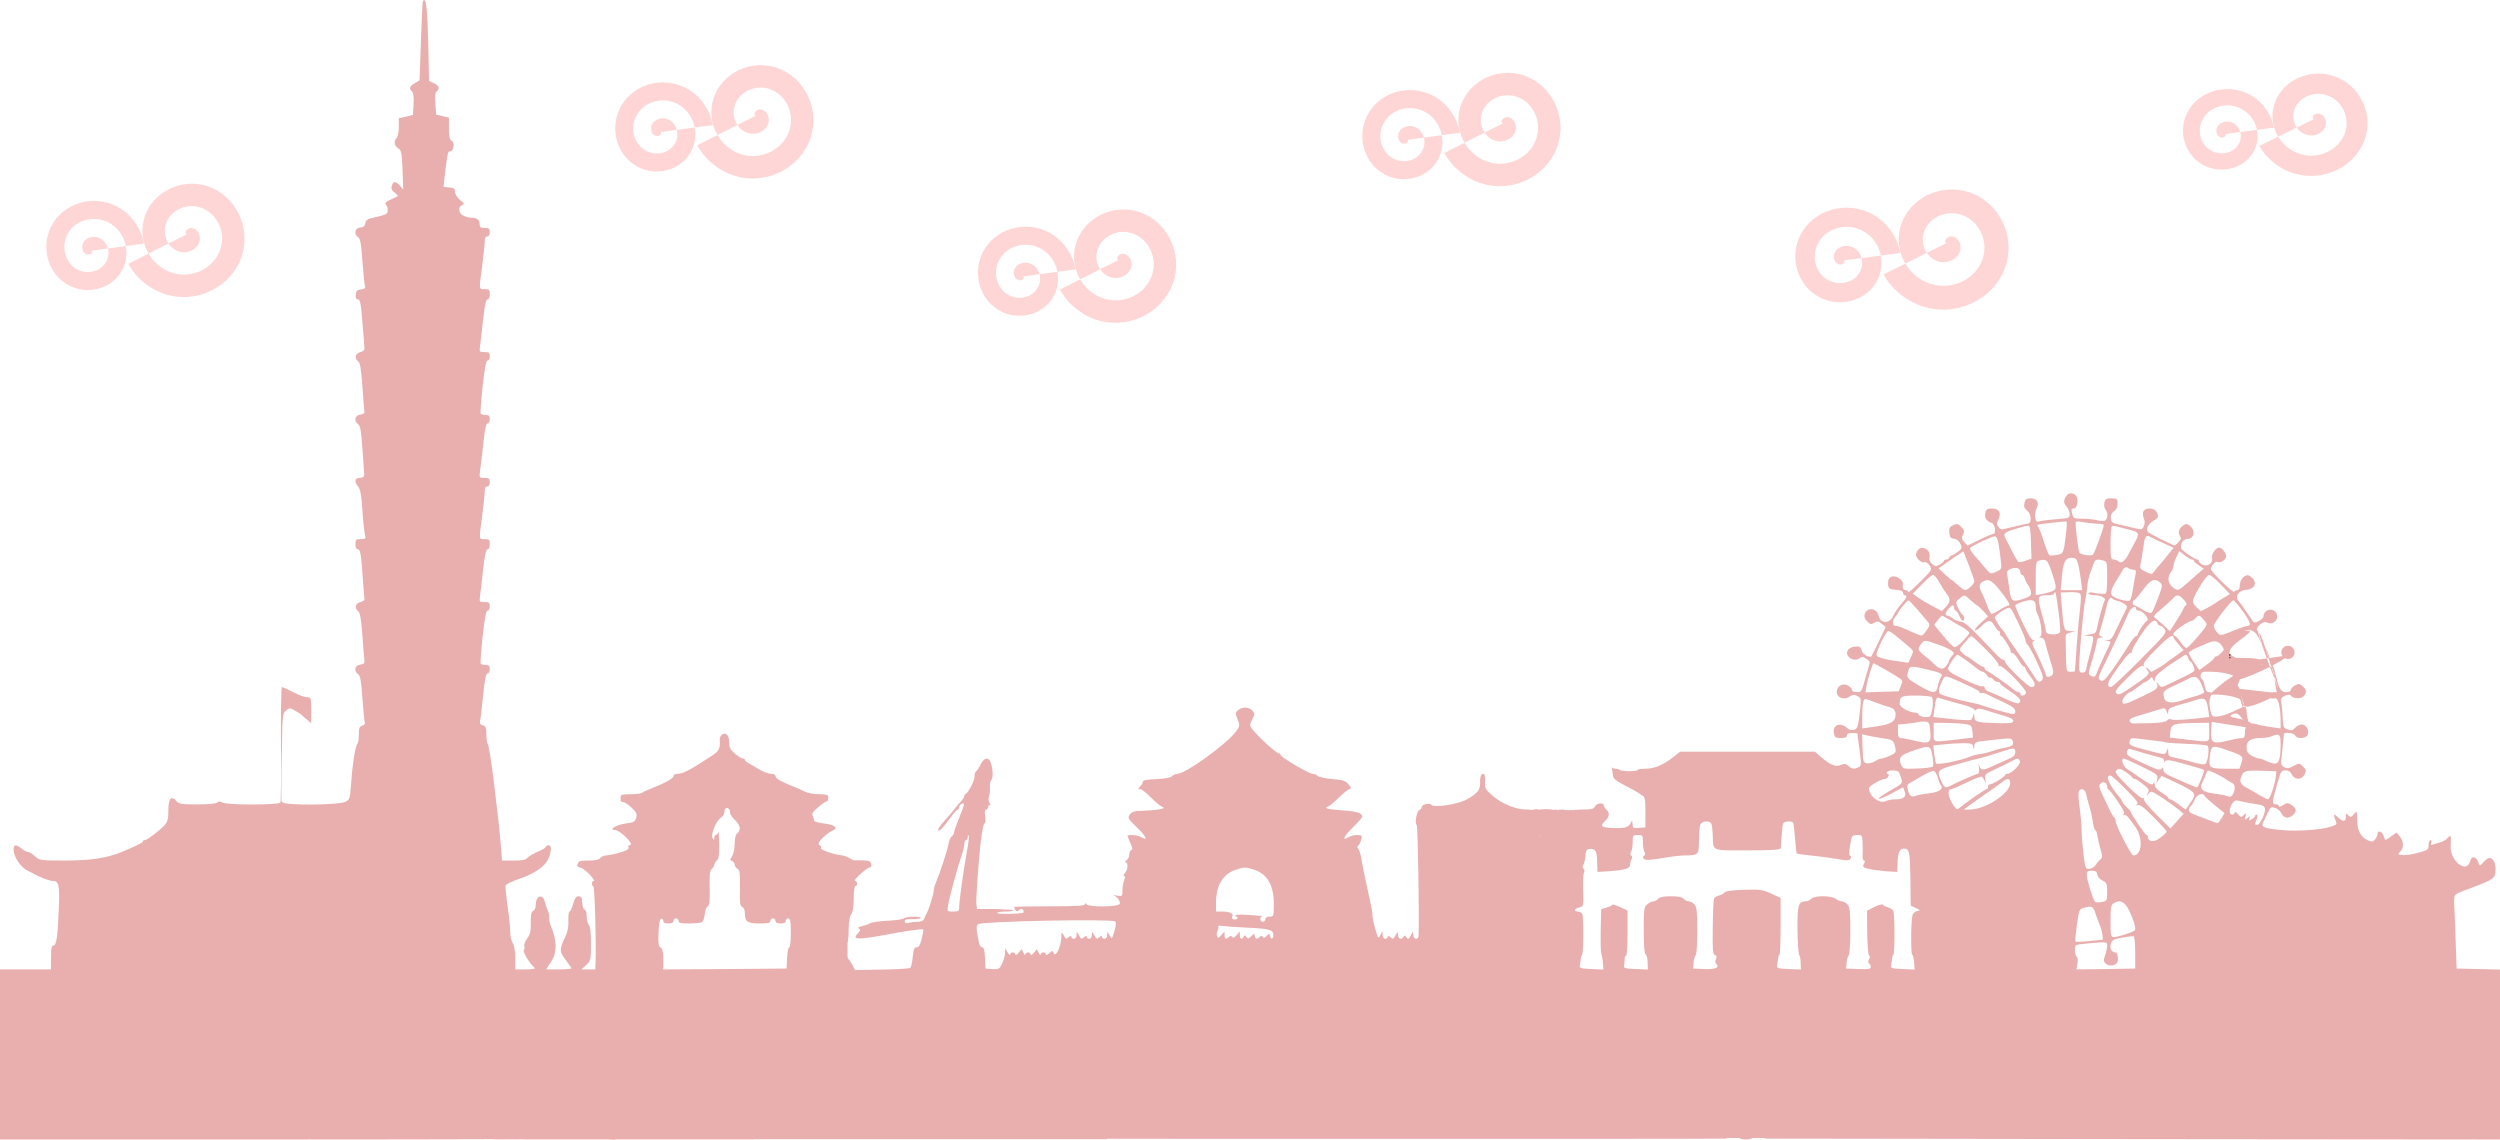 <?xml version="1.0" encoding="UTF-8" standalone="no"?>
<svg
   version="1.0"
   width="1470pt"
   height="670.033pt"
   viewBox="0 0 1470 670.033"
   preserveAspectRatio="xMidYMid"
   id="svg1744"
   sodipodi:docname="Taipei skyline .svg.2023_01_31_21_00_01.0.svg"
   inkscape:version="1.2.2 (b0a8486, 2022-12-01)"
   xmlns:inkscape="http://www.inkscape.org/namespaces/inkscape"
   xmlns:sodipodi="http://sodipodi.sourceforge.net/DTD/sodipodi-0.dtd"
   xmlns="http://www.w3.org/2000/svg"
   xmlns:svg="http://www.w3.org/2000/svg">
  <defs
     id="defs1748">
    <inkscape:path-effect
       effect="powerstroke"
       id="path-effect2271"
       is_visible="true"
       lpeversion="1"
       offset_points="0.582,3.177"
       not_jump="true"
       sort_points="true"
       interpolator_type="CentripetalCatmullRom"
       interpolator_beta="0.75"
       start_linecap_type="round"
       linejoin_type="spiro"
       miter_limit="4"
       scale_width="1"
       end_linecap_type="round" />
    <inkscape:path-effect
       effect="simplify"
       id="path-effect2269"
       is_visible="true"
       lpeversion="1"
       steps="1"
       threshold="0.005"
       smooth_angles="0"
       helper_size="0"
       simplify_individual_paths="false"
       simplify_just_coalesce="false"
       step="1" />
    <inkscape:path-effect
       effect="spiro"
       id="path-effect2266"
       is_visible="true"
       lpeversion="1" />
    <inkscape:path-effect
       effect="spiro"
       id="path-effect2262"
       is_visible="true"
       lpeversion="1" />
    <inkscape:path-effect
       effect="spiro"
       id="path-effect2258"
       is_visible="true"
       lpeversion="1" />
  </defs>
  <sodipodi:namedview
     id="namedview1746"
     pagecolor="#ffffff"
     bordercolor="#000000"
     borderopacity="0.25"
     inkscape:showpageshadow="2"
     inkscape:pageopacity="0.0"
     inkscape:pagecheckerboard="0"
     inkscape:deskcolor="#d1d1d1"
     inkscape:document-units="pt"
     showgrid="false"
     inkscape:zoom="0.57362866"
     inkscape:cx="906.5098"
     inkscape:cy="230.11403"
     inkscape:window-width="1440"
     inkscape:window-height="784"
     inkscape:window-x="0"
     inkscape:window-y="25"
     inkscape:window-maximized="0"
     inkscape:current-layer="svg1744" />
  <g
     id="g2903"
     transform="translate(-15,-40.006)"
     style="fill:#e9afaf">
    <g
       transform="matrix(0.1,0,0,-0.1,0,850)"
       fill="#000000"
       stroke="none"
       id="g1742"
       style="fill:#e9afaf">
      <path
         d="m 2637,8093 c -3,-4 -8,-111 -12,-237 l -8,-228 -28,-17 c -31,-17 -36,-33 -16,-49 8,-7 11,-32 9,-74 l -4,-64 -41,-10 -42,-9 v -52 c 0,-29 -6,-58 -12,-64 -19,-19 -16,-45 8,-61 19,-12 22,-25 26,-128 l 4,-115 -19,23 c -25,28 -39,28 -48,0 -5,-16 -1,-27 16,-40 13,-10 21,-20 19,-21 -2,-2 -21,-11 -43,-21 -28,-13 -35,-21 -27,-29 6,-6 11,-21 11,-34 0,-22 -7,-26 -102,-47 -18,-4 -28,-14 -30,-29 -2,-16 -11,-23 -30,-25 -32,-4 -39,-37 -12,-57 13,-9 18,-41 25,-141 5,-71 12,-136 15,-146 4,-12 -2,-17 -23,-20 -22,-2 -29,-9 -31,-30 -2,-20 1,-28 12,-28 15,0 19,-24 31,-185 3,-44 7,-89 8,-99 1,-14 -6,-22 -23,-26 -30,-7 -38,-37 -15,-54 13,-9 18,-41 26,-150 5,-76 11,-143 12,-150 1,-6 -10,-12 -25,-14 -32,-4 -39,-37 -12,-57 13,-9 18,-41 25,-144 5,-73 10,-136 10,-139 4,-23 -4,-32 -26,-32 -29,0 -34,-24 -9,-51 12,-13 19,-50 25,-137 4,-66 11,-131 15,-146 6,-24 4,-26 -25,-26 -28,0 -31,-3 -31,-30 0,-19 5,-30 14,-30 15,0 20,-29 31,-195 4,-49 7,-93 8,-99 1,-5 -9,-12 -23,-16 -30,-7 -38,-37 -15,-53 12,-10 18,-41 26,-142 5,-72 10,-139 12,-150 1,-15 -5,-21 -25,-23 -32,-4 -39,-37 -12,-57 13,-9 18,-41 25,-141 5,-71 11,-135 14,-142 3,-8 -3,-16 -15,-19 -16,-4 -20,-14 -20,-52 0,-26 -4,-51 -9,-56 -12,-12 -29,-120 -37,-238 -6,-83 -7,-88 -34,-102 -38,-19 -349,-22 -368,-3 -9,9 -12,9 -12,0 0,-16 -312,-17 -342,-1 -14,8 -23,8 -31,0 -7,-7 -54,-11 -117,-11 -93,0 -108,2 -123,20 -30,35 -47,15 -47,-55 0,-50 -4,-67 -22,-87 -31,-33 -103,-88 -117,-88 -6,0 -11,-3 -11,-8 0,-7 -41,-27 -125,-62 -85,-35 -181,-50 -331,-50 -147,0 -152,1 -178,25 -15,14 -33,25 -40,25 -7,0 -25,9 -39,20 -34,27 -47,25 -47,-6 0,-43 43,-106 85,-125 11,-5 27,-13 35,-18 32,-18 91,-41 109,-41 37,0 42,-22 37,-157 -6,-166 -14,-223 -32,-223 -11,0 -14,-17 -14,-70 v -70 H 300 150 v -500 -500 h 1724 c 948,0 1731,3 1740,6 12,5 10,10 -11,29 l -27,22 24,13 c 22,12 27,10 56,-24 22,-25 43,-39 68,-43 62,-10 68,1 25,48 -23,25 -44,39 -53,36 -19,-8 -49,26 -35,40 7,7 2,20 -16,41 -19,23 -25,38 -20,53 7,20 9,19 45,-16 l 37,-37 37,32 c 42,37 44,46 15,76 -16,17 -20,30 -14,51 l 7,28 30,-37 c 34,-43 43,-45 70,-21 17,16 20,16 35,0 16,-15 15,-18 -5,-40 l -22,-23 50,-56 c 55,-62 79,-75 108,-59 15,8 23,6 36,-8 16,-18 16,-20 -6,-35 -48,-34 -80,-22 -157,56 l -70,73 -36,-35 c -19,-19 -35,-37 -35,-41 0,-3 23,-32 52,-63 46,-50 56,-57 92,-58 178,-4 6394,-7 6405,-3 11,4 10,9 -5,20 -18,13 -18,15 -2,31 17,17 19,16 52,-19 27,-29 41,-37 69,-37 20,0 38,4 41,8 8,13 -51,65 -64,57 -14,-9 -41,25 -35,44 3,7 -5,28 -18,45 -22,29 -26,66 -7,66 5,0 21,-16 36,-35 14,-19 30,-35 34,-35 3,0 24,15 45,33 l 37,33 -25,30 c -18,21 -24,38 -20,52 7,29 11,28 48,-15 l 33,-38 24,23 c 24,22 25,22 41,4 16,-18 16,-20 -3,-37 -11,-10 -20,-23 -20,-30 0,-19 107,-115 127,-115 11,0 24,5 31,12 8,8 15,8 27,-2 24,-20 18,-36 -21,-55 -49,-23 -79,-9 -144,66 -28,32 -57,59 -64,59 -7,0 -26,-15 -44,-32 l -31,-33 43,-50 44,-50 2161,-3 2161,-2 v 500 499 l -127,3 -128,3 -4,115 c -2,63 -6,161 -8,217 -5,116 -15,99 85,137 151,57 154,60 156,114 1,50 -25,81 -52,60 -9,-7 -22,-20 -29,-28 -10,-13 -13,-11 -22,13 -13,34 -39,35 -47,3 -19,-76 -117,0 -114,87 3,69 2,72 -17,50 -10,-11 -30,-23 -45,-26 -14,-4 -33,-10 -42,-13 -12,-5 -15,-2 -10,10 3,9 1,16 -5,16 -6,0 -11,-13 -11,-29 0,-27 -4,-30 -63,-46 -34,-9 -76,-15 -92,-13 -27,3 -28,4 -12,20 22,22 22,60 -2,89 l -19,24 -31,-22 c -38,-28 -37,-28 -45,2 -7,26 -36,35 -36,12 0,-7 -6,-22 -14,-32 -12,-16 -17,-17 -43,-6 -41,17 -63,59 -63,123 -1,53 -1,53 -19,31 -16,-19 -20,-20 -33,-7 -13,13 -15,12 -14,-7 1,-30 -15,-33 -42,-9 -28,27 -34,25 -22,-6 13,-33 15,-30 -22,-44 -59,-20 -203,-30 -300,-20 -99,10 -115,17 -100,46 5,11 17,35 27,56 16,33 19,35 44,27 14,-5 31,-19 36,-32 13,-28 41,-33 66,-11 26,23 24,40 -6,60 -23,15 -27,15 -50,0 -14,-9 -25,-12 -25,-6 0,5 -6,10 -14,10 -30,0 -29,7 12,147 13,47 18,53 41,53 18,0 29,-7 36,-22 15,-34 58,-36 75,-3 12,23 12,28 -8,48 -22,21 -23,21 -56,3 -27,-14 -38,-16 -55,-7 -17,10 -20,18 -16,54 3,23 7,62 9,87 3,25 5,48 5,53 2,14 62,7 67,-8 8,-21 61,-19 72,2 14,24 -6,63 -33,63 -12,0 -30,-9 -39,-19 -14,-16 -23,-18 -44,-10 -25,9 -28,14 -30,72 -1,34 -5,74 -8,88 -4,20 0,28 22,38 17,7 29,8 33,2 12,-19 58,-23 75,-6 21,22 20,38 -4,60 -18,16 -23,17 -45,5 -14,-7 -25,-19 -25,-27 0,-8 -11,-13 -28,-13 -28,0 -42,20 -56,84 -12,48 -18,21 -8,-33 l 9,-51 -36,-1 -184.68,20.936 29,-100.183 c 22,-25.062 173.68,55.247 163.68,48.247 -10,-7 -8,-8 8,-5 19,4 24,-1 33,-31 5,-21 10,-61 10,-91 v -54 l -52,7 c -29,4 -70,12 -90,18 -45,13 -68,-4 -68,-51 0,-25 -4,-31 -20,-31 -12,0 -50,-7 -85,-16 -84,-21 -97,-12 -93,60 l 3,51 201.744,-31.249 c 74,-3 32.564,29.686 -6.436,41.686 -43,14 -125.308,16.563 -62.308,38.563 35,13 67.811,-73.308 82.811,-87.308 15,-15 -10.811,71.308 -10.811,95.308 0,15 -3,29 -7,31 -5,3 -35,-8 -68,-25 -33,-16 -76,-30 -95,-31 -33,-2 -35,0 -44,42 -6,29 -6,53 1,72 10,26 9,29 -7,29 -14,0 -21,10 -26,35 -3,19 -10,38 -15,41 -17,10 -9.991,43.404 10,44 163.368,4.875 199.06,-40.684 214.372,-43.434 66.372,14.187 353.795,153.118 242.236,134.494 L 13135,4179 c 157.243,-37.685 134.24,-31.438 288.926,-3.374 C 13567.67,4255.873 13200,4225 13200,4229 c 0,3 -41.185,-156.18 218.428,-28.748 18.001,11 95.744,-38.727 -77.245,18.499 6,-9 -81.183,23.249 -81.183,41.249 0,19 8.688,36 52.688,70 54,40 79.312,60 61.312,60 -4,0 -88.06,11.686 -118.06,-13.314 -56,-47 -25.94,-87.686 -25.94,-61.686 0,8 14.499,10.125 7.499,10.125 -21,0 -11.499,26.875 29.501,41.875 121,45 139,40 178,-46 16,-33 -17.185,59.869 -10.185,56.869 10,-4 45.56,-128.181 6.312,0.063 41.748,-126.368 113.23,-347.951 104.494,-325.419 C 13399.128,4430.372 13432,4387 13428,4388 c -14,6 -8,24 14,42 17,13 28,15 40,9 26,-14 58,6 58,36 0,31 -32,50 -60,35 -11,-6 -20,-20 -20,-31 0,-16 -33,-39 -56,-39 -2,0 -20,24 -39,54 -19,29 -42,61 -51,71 -26,26 -2,63 44,67 58,5 69,51 19,82 -23,14 -57,-19 -57,-56 0,-17 -5,-28 -14,-28 -8,0 -16,-4 -18,-10 -4,-12 -138,118 -138,134 1,19 28,48 39,42 16,-11 51,13 51,34 0,19 -25,50 -41,50 -20,0 -47,-38 -42,-61 6,-32 -28,-54 -57,-39 -11,6 -20,15 -20,20 0,6 -5,10 -10,10 -11,0 -63,34 -89,58 -18,17 1,62 27,62 42,0 55,45 21,76 -15,13 -24,16 -36,8 -29,-18 -39,-42 -26,-63 10,-15 8,-23 -8,-40 -11,-12 -23,-20 -27,-18 -4,2 -38,19 -77,37 -38,19 -73,38 -76,43 -12,17 3,47 32,64 32,19 34,25 19,54 -7,12 -21,19 -41,19 -35,0 -47,-21 -33,-59 7,-17 6,-33 -1,-47 -10,-20 -12,-20 -65,-7 -30,8 -71,17 -90,21 -28,6 -36,12 -38,34 -2,17 4,31 16,40 20,14 25,28 23,61 -1,13 -10,17 -36,17 -29,0 -36,-4 -41,-25 -4,-15 -1,-32 7,-42 15,-17 13,-54 -3,-64 -6,-4 -26,-3 -47,2 -20,5 -59,9 -87,9 -45,0 -52,3 -58,23 -8,32 -8,37 8,37 19,0 29,46 16,70 -12,22 -43,26 -57,8 -20,-27 -21,-46 -2,-66 10,-12 19,-32 19,-45 0,-23 -4,-24 -77,-30 -43,-3 -88,-9 -99,-12 -18,-6 -22,-2 -27,21 -3,16 1,40 8,54 18,35 3,60 -35,60 -24,0 -31,-5 -36,-27 -5,-20 -2,-30 14,-44 14,-11 22,-29 22,-47 0,-26 -4,-30 -37,-35 -21,-4 -60,-13 -88,-20 -47,-13 -51,-13 -64,5 -11,16 -11,24 -1,43 20,37 5,65 -35,65 -29,0 -36,-4 -41,-25 -7,-28 7,-51 37,-60 21,-7 28,-65 8,-65 -6,0 -42,-15 -80,-34 l -70,-34 -19,20 c -15,17 -17,25 -7,45 9,20 7,27 -11,45 -18,19 -25,20 -47,10 -22,-10 -26,-18 -23,-45 2,-26 8,-33 28,-35 15,-2 30,-13 37,-29 11,-22 10,-28 -10,-44 -12,-10 -30,-21 -39,-24 -10,-4 -18,-11 -18,-16 0,-5 -7,-9 -15,-9 -8,0 -15,-4 -15,-8 0,-5 -11,-15 -25,-22 -22,-12 -27,-11 -45,5 -13,12 -18,25 -14,40 3,13 -1,29 -11,39 -26,25 -55,18 -68,-17 -8,-21 28,-61 49,-53 8,3 21,-5 30,-19 16,-25 15,-26 -55,-96 -39,-39 -71,-66 -71,-60 0,6 -7,11 -15,11 -15,0 -19,10 -16,40 1,9 -11,23 -26,32 -37,22 -66,3 -61,-39 3,-25 7,-28 46,-31 28,-2 42,-8 42,-18 0,-8 5,-14 10,-14 16,0 12,-13 -12,-41 -25,-28 -42,-52 -59,-86 -23,-43 -73,-39 -83,7 -9,46 -68,52 -82,8 -4,-14 1,-27 15,-42 18,-18 24,-19 42,-8 17,11 24,10 44,-6 l 23,-19 -40,-84 c -23,-46 -42,-86 -44,-88 -10,-12 -53,12 -58,35 -6,21 -12,25 -38,22 -38,-4 -58,-30 -42,-55 14,-22 50,-29 70,-13 11,10 19,9 38,-4 21,-13 23,-19 15,-43 -5,-16 -17,-56 -26,-90 -16,-58 -20,-63 -45,-63 -17,0 -28,5 -28,13 0,8 -11,19 -24,26 -30,17 -66,-3 -66,-37 0,-34 42,-50 74,-29 20,14 29,14 48,4 23,-12 23,-13 13,-101 -9,-77 -13,-90 -32,-97 -15,-5 -28,-2 -44,12 -41,36 -87,14 -75,-36 5,-21 12,-25 41,-25 24,0 35,5 35,15 0,10 10,15 30,15 17,0 30,-1 31,-2 0,-2 6,-45 13,-96 11,-86 11,-94 -5,-103 -25,-13 -40,-11 -61,8 -15,13 -23,14 -44,5 -29,-14 -62,0 -118,48 l -34,30 h -397 -396 l -42,-33 c -58,-46 -110,-67 -162,-67 -25,0 -45,-3 -45,-7 0,-10 -97,-10 -106,0 -4,4 -15,7 -25,7 -9,0 -19,3 -22,8 -2,4 -2,0 1,-8 2,-8 5,-26 6,-39 1,-19 16,-31 71,-60 39,-20 72,-38 75,-41 3,-3 14,-10 25,-16 18,-10 20,-22 20,-100 v -89 l -37,-3 c -36,-3 -38,-1 -39,25 0,16 -3,22 -6,13 -14,-34 -32,-41 -103,-39 -75,2 -86,12 -50,44 24,21 26,48 5,65 -8,7 -15,18 -15,25 0,18 -44,12 -52,-7 -6,-15 -20,-18 -73,-18 -37,0 -65,-4 -65,-10 0,-5 -7,-10 -15,-10 -8,0 -15,5 -15,10 0,6 -12,10 -26,10 -26,0 -26,-1 -10,-25 19,-29 20,-35 5,-35 -6,0 -22,13 -36,30 -15,18 -34,30 -49,30 -31,0 -30,-8 6,-56 33,-44 36,-54 16,-54 -7,0 -26,18 -41,40 -29,42 -65,54 -65,22 0,-10 14,-37 30,-59 20,-27 27,-44 20,-48 -13,-8 -11,-11 -60,55 -38,52 -43,70 -15,70 7,0 15,7 19,15 4,12 -3,15 -32,15 -59,0 -141,34 -194,80 -44,38 -48,45 -46,81 1,21 -1,41 -4,45 -14,14 -27,-9 -25,-46 1,-46 -14,-65 -83,-103 -49,-27 -192,-48 -204,-29 -8,13 -56,2 -56,-13 0,-7 -6,-15 -14,-18 -16,-6 -29,-79 -16,-87 7,-4 16,-544 11,-652 -1,-27 -31,-22 -31,5 -1,21 -1,21 -12,2 -16,-30 -18,-31 -29,-15 -8,11 -12,12 -16,3 -8,-22 -33,-14 -33,10 -1,21 -1,21 -12,2 -16,-29 -16,-29 -33,-15 -10,8 -15,9 -15,1 0,-6 -7,-11 -15,-11 -9,0 -15,9 -15,23 l -1,22 -13,-24 c -12,-22 -13,-21 -29,36 -10,33 -17,70 -17,82 0,13 -6,50 -14,84 -19,82 -44,202 -52,252 -3,22 -11,46 -17,53 -7,9 -7,16 0,20 5,4 13,19 17,35 6,25 4,27 -24,27 -17,0 -39,-5 -50,-12 -42,-27 -29,4 24,56 31,30 56,59 56,64 0,21 -30,31 -115,37 -89,6 -114,13 -85,23 8,3 35,25 60,50 25,24 52,47 62,51 15,5 15,8 -3,30 -17,20 -32,25 -94,30 -41,4 -80,12 -87,19 -6,6 -20,12 -30,12 -21,0 -188,98 -188,111 0,5 -4,9 -9,9 -16,0 -119,94 -158,143 -16,20 -16,26 2,61 14,26 14,31 -1,48 -21,22 -61,23 -85,2 -15,-14 -16,-18 -2,-54 14,-36 14,-39 -8,-70 -56,-75 -298,-250 -346,-250 -9,0 -24,-6 -32,-14 -10,-9 -44,-16 -93,-17 -53,-2 -78,-7 -78,-15 0,-7 -7,-20 -16,-28 -14,-15 -14,-16 0,-16 9,0 37,-22 63,-49 27,-26 55,-51 63,-53 37,-13 -13,-22 -145,-27 -19,-1 -35,-9 -43,-22 -12,-18 -8,-25 44,-75 54,-51 67,-83 24,-56 -20,12 -80,17 -80,6 0,-3 8,-22 17,-42 12,-26 14,-37 5,-40 -7,-2 -12,-14 -12,-27 0,-13 -8,-29 -17,-34 -10,-6 -12,-11 -5,-11 17,0 15,-46 -4,-64 -8,-9 -11,-16 -5,-16 7,0 7,-8 1,-26 -6,-14 -10,-41 -10,-60 0,-35 -1,-35 -32,-30 -18,3 -26,3 -18,0 22,-9 39,-34 34,-49 -7,-18 -184,-20 -196,-2 -6,9 -8,9 -8,0 0,-9 -53,-12 -206,-12 -114,0 -208,-2 -210,-3 -2,-2 1,-10 6,-18 7,-11 11,-11 23,-1 11,9 17,9 22,1 4,-6 5,-13 3,-16 -9,-8 -148,-11 -154,-3 -3,5 18,9 47,9 29,0 49,3 45,7 -4,4 -53,7 -109,8 h -102 l -4,30 c -3,25 11,224 24,350 8,72 18,125 25,125 5,0 6,18 3,40 -4,26 -2,40 6,40 6,0 11,7 11,16 0,8 5,12 11,9 6,-4 5,1 -2,13 -7,11 -9,27 -4,38 4,11 7,34 6,52 -2,18 2,39 8,46 12,14 10,62 -4,104 -11,33 -40,27 -59,-13 -9,-19 -21,-37 -26,-40 -6,-3 -10,-18 -10,-32 0,-25 -36,-94 -52,-101 -4,-2 -8,-8 -8,-13 0,-5 -8,-17 -17,-28 -10,-10 -28,-31 -40,-47 -12,-16 -40,-49 -62,-73 -22,-24 -38,-48 -35,-53 6,-10 30,14 77,80 17,23 34,42 39,42 4,0 8,6 8,14 0,8 7,16 15,20 20,7 19,2 -15,-83 -17,-40 -30,-79 -30,-86 0,-7 -6,-18 -14,-24 -8,-6 -16,-26 -19,-44 -5,-33 -49,-168 -73,-225 -8,-18 -14,-40 -14,-50 0,-20 -28,-110 -41,-132 -5,-8 -12,-23 -15,-32 -4,-12 -17,-18 -38,-18 -17,0 -41,-3 -53,-6 -16,-5 -23,-2 -23,9 0,10 10,14 39,12 22,-1 45,2 53,6 8,5 -6,9 -38,9 -27,0 -55,-5 -60,-10 -6,-6 -50,-12 -98,-14 -48,-3 -92,-9 -99,-14 -7,-5 -27,-13 -46,-17 -23,-5 -29,-10 -21,-15 11,-7 10,-12 -3,-25 -41,-41 -9,-43 163,-11 110,21 214,36 218,31 2,-2 -1,-27 -8,-54 -9,-37 -17,-51 -30,-51 -14,0 -18,-11 -23,-56 -3,-31 -9,-60 -14,-65 -4,-4 -79,-9 -167,-10 l -158,-3 -16,30 c -16,31 -61,87 -154,195 -32,37 -58,69 -58,72 0,4 9,11 19,16 16,9 29,-1 87,-69 38,-44 72,-80 76,-80 5,0 8,33 8,73 1,47 6,79 15,91 10,13 15,44 15,93 0,42 4,73 10,73 15,0 12,30 -2,30 -17,1 71,80 87,80 8,0 11,8 8,20 -4,16 -14,20 -47,21 -22,1 -45,1 -50,0 -4,-1 -19,5 -32,14 -13,8 -34,15 -46,16 -36,1 -130,34 -121,42 4,5 1,12 -7,17 -12,7 -9,15 15,41 17,17 42,37 57,43 40,17 21,35 -47,44 -33,4 -59,12 -58,17 0,6 -3,18 -8,27 -7,13 0,24 32,52 23,19 44,34 48,33 7,-2 11,7 11,28 0,11 -13,15 -54,15 -30,0 -67,7 -83,15 -15,8 -46,22 -68,30 -74,30 -105,48 -105,62 0,7 -11,13 -27,13 -16,1 -46,12 -68,25 -22,14 -50,30 -62,37 -13,6 -23,15 -23,20 0,4 -6,8 -12,8 -7,0 -28,13 -46,28 -27,23 -34,35 -34,65 0,43 -20,66 -43,47 -8,-6 -14,-19 -13,-28 4,-53 -3,-68 -48,-97 -126,-83 -169,-105 -199,-105 -15,0 -25,-6 -25,-14 0,-14 -59,-45 -140,-76 -19,-7 -39,-17 -44,-22 -6,-4 -36,-8 -68,-8 -45,0 -58,-3 -58,-15 0,-8 -1,-18 -2,-22 -2,-3 5,-7 16,-9 10,-1 33,-17 51,-34 27,-26 32,-37 26,-58 -7,-24 -14,-28 -60,-34 -54,-6 -107,-38 -66,-38 11,0 37,-16 58,-35 36,-35 47,-55 27,-55 -5,0 -7,-6 -4,-14 3,-9 -13,-18 -54,-30 -32,-9 -68,-16 -79,-16 -11,0 -26,-7 -33,-15 -8,-10 -31,-15 -70,-15 -49,0 -58,-3 -63,-20 -4,-14 0,-20 12,-20 9,0 35,-18 56,-40 21,-22 34,-40 27,-40 -14,0 -16,-27 -3,-32 8,-3 17,-329 13,-445 l -2,-43 h -41 -40 l 28,26 c 27,25 28,29 28,125 0,65 -4,102 -13,111 -6,6 -12,29 -12,49 0,21 -5,39 -12,41 -10,4 -14,20 -17,66 -1,6 -9,12 -20,12 -13,0 -22,-12 -31,-45 -7,-25 -16,-45 -21,-45 -5,0 -8,-24 -7,-52 2,-37 -4,-67 -19,-98 -35,-74 -34,-85 3,-134 19,-25 34,-47 34,-50 0,-3 -34,-6 -75,-6 h -74 l 28,43 c 38,55 37,128 -2,217 -5,14 -9,34 -8,44 2,10 -2,28 -7,40 -6,12 -13,34 -17,49 -12,56 -55,43 -55,-16 0,-15 -7,-30 -15,-33 -11,-5 -14,-22 -14,-69 1,-50 -3,-69 -21,-93 -13,-17 -20,-37 -17,-46 3,-8 2,-18 -3,-21 -10,-6 34,-81 60,-102 12,-10 3,-12 -47,-13 h -63 v 68 c -1,43 -6,74 -15,86 -8,11 -15,41 -15,68 0,26 -7,95 -16,153 -8,59 -13,112 -11,119 3,7 36,23 74,36 93,31 157,74 177,120 20,46 21,80 1,80 -8,0 -15,-4 -15,-9 0,-5 -22,-18 -48,-29 -27,-12 -55,-28 -62,-37 -9,-11 -31,-15 -80,-15 h -68 l -6,78 c -16,195 -67,602 -78,608 -4,3 -8,27 -8,54 0,41 -3,50 -21,55 -15,5 -19,13 -16,28 3,12 11,79 18,150 9,91 17,127 26,127 7,0 13,11 13,25 0,20 -5,25 -24,25 -14,0 -27,4 -30,8 -2,4 3,76 12,160 12,107 20,152 29,152 7,0 13,11 13,25 0,21 -5,25 -31,25 -31,0 -31,1 -26,38 3,20 11,90 18,155 9,83 17,117 26,117 8,0 13,12 13,30 0,27 -3,30 -30,30 -35,0 -34,-8 -15,135 8,61 15,125 15,143 0,22 5,32 15,32 9,0 15,9 15,25 0,21 -5,25 -31,25 -31,0 -32,0 -26,43 4,23 12,95 19,160 9,82 16,117 25,117 7,0 13,11 13,25 0,20 -5,25 -24,25 -14,0 -27,4 -30,8 -2,4 3,76 12,160 12,107 20,152 29,152 7,0 13,11 13,25 0,21 -5,25 -31,25 -31,0 -31,1 -26,38 3,20 11,90 18,155 9,83 17,117 26,117 8,0 13,12 13,30 0,27 -3,30 -30,30 -35,0 -34,-8 -15,135 8,61 15,125 15,143 0,22 5,32 15,32 9,0 15,9 15,25 0,21 -5,25 -30,25 -25,0 -30,4 -30,24 0,24 -16,36 -50,36 -11,0 -31,5 -45,12 -29,13 -34,52 -8,62 15,6 13,10 -11,30 -16,12 -29,33 -30,47 -1,20 -7,25 -35,27 l -33,3 6,57 c 17,143 19,152 32,152 22,0 30,51 10,62 -12,7 -16,24 -16,73 v 63 l -37,9 -38,9 -5,63 c -4,43 -1,66 7,73 21,17 15,35 -16,49 l -28,13 -5,229 c -5,205 -13,270 -31,240 z m 9661,-3130 c -13,-117 -15,-120 -55,-126 -20,-4 -39,-4 -43,-2 -4,3 -18,37 -31,77 -12,40 -27,79 -32,86 -6,7 -8,14 -6,16 5,4 162,22 170,19 3,-1 2,-33 -3,-70 z m 185,57 c 20,0 37,-3 37,-7 0,-19 -55,-169 -64,-175 -12,-8 -66,-1 -78,11 -8,7 -28,172 -22,182 2,4 23,3 46,-2 24,-4 60,-8 81,-9 z m -391,-107 3,-98 -34,-12 c -19,-7 -38,-10 -43,-7 -4,3 -20,29 -34,57 -14,29 -32,63 -40,77 -10,20 -11,28 -1,37 11,10 101,38 134,42 9,1 13,-27 15,-96 z m 568,75 c 70,-16 73,-22 42,-79 -15,-28 -33,-60 -39,-73 -20,-37 -42,-51 -55,-38 -7,7 -20,12 -30,12 -16,0 -18,10 -18,93 0,52 3,97 7,101 4,4 17,4 28,1 11,-4 40,-11 65,-17 z m -759,-83 c 4,-22 10,-65 13,-95 7,-56 7,-56 -26,-72 -33,-15 -33,-15 -63,20 -16,20 -45,53 -64,74 -19,21 -31,42 -27,46 16,15 132,70 146,68 9,-1 17,-17 21,-41 z m 897,36 c 9,-5 43,-21 75,-36 l 58,-26 -38,-47 c -20,-26 -43,-53 -50,-60 -7,-7 -19,-22 -26,-32 -13,-19 -15,-19 -50,-2 -29,13 -36,21 -32,37 3,11 10,51 15,88 12,89 16,95 48,78 z m -1039,-259 c 1,-15 -38,-51 -54,-52 -6,0 -25,14 -43,30 -18,17 -35,30 -37,30 -2,0 -20,15 -40,34 l -36,34 48,34 c 26,19 59,41 73,50 l 25,16 32,-82 c 17,-44 32,-87 32,-94 z m 1280,128 c 6,0 11,-3 11,-7 0,-5 13,-17 29,-27 l 29,-20 -35,-30 c -20,-17 -52,-46 -72,-63 -42,-38 -48,-39 -78,-14 -26,22 -30,58 -8,87 8,10 15,27 15,36 0,10 8,33 17,52 l 17,36 32,-25 c 18,-14 37,-25 43,-25 z m -670,-27 c 6,-21 13,-64 17,-95 l 7,-58 h -63 -63 l 6,68 c 8,97 20,122 56,122 26,0 32,-5 40,-37 z m -159,-35 c 36,-104 36,-113 3,-126 -15,-5 -43,-13 -60,-16 l -33,-5 v 99 c 0,85 2,99 18,103 44,12 50,7 72,-55 z m 308,56 c 21,-6 22,-11 22,-100 0,-68 -3,-94 -12,-95 -19,-2 -50,1 -75,7 -13,2 -23,0 -23,-6 0,-5 17,-10 39,-10 35,0 68,-19 56,-32 -6,-6 -35,-110 -44,-158 -6,-32 -10,-36 -46,-41 -38,-6 -39,-6 -7,-8 32,-1 33,-2 27,-38 -4,-21 -13,-58 -20,-83 -8,-25 -15,-56 -17,-70 -2,-17 -9,-25 -23,-25 -17,0 -20,6 -19,40 1,81 24,331 34,380 6,28 12,68 14,90 1,22 9,56 16,75 7,19 17,45 21,58 9,23 19,26 57,16 z m -488,-70 c 0,-8 4,-14 9,-14 5,0 13,-10 17,-22 3,-13 12,-30 19,-38 7,-8 15,-26 17,-40 3,-22 -3,-27 -47,-42 -61,-20 -70,-14 -79,50 -3,26 -9,63 -12,82 -5,32 -3,37 23,46 30,11 53,2 53,-22 z m 663,16 c 17,0 18,-5 13,-32 -4,-18 -11,-57 -15,-86 -4,-29 -12,-57 -17,-62 -12,-12 -95,12 -107,31 -9,15 1,46 33,94 11,17 23,37 27,45 10,22 26,31 37,20 6,-6 19,-10 29,-10 z m -1138,-77 c 15,-27 33,-55 40,-63 24,-30 24,-48 -1,-76 l -26,-27 -45,24 c -55,29 -71,39 -102,61 l -24,17 54,55 c 30,31 59,56 66,56 6,0 23,-21 38,-47 z m 1653,-10 54,-56 -38,-23 c -22,-13 -43,-26 -49,-31 -5,-4 -27,-17 -47,-28 l -37,-19 -26,24 c -18,17 -23,30 -19,44 13,42 79,145 93,146 8,0 39,-25 69,-57 z m -1310,-20 c 54,-66 77,-103 63,-103 -6,0 -29,-11 -51,-25 -22,-14 -44,-25 -49,-25 -5,0 -17,21 -26,48 -9,26 -23,59 -31,74 -19,35 -18,55 4,67 32,19 50,11 90,-36 z m 953,32 c 16,-15 15,-21 -12,-92 -15,-42 -32,-80 -37,-85 -6,-6 -25,0 -51,16 -22,14 -45,26 -51,26 -11,0 -14,30 -2,30 4,0 27,27 52,60 46,63 69,73 101,45 z m -597,-170 c 8,-59 12,-114 9,-121 -8,-21 -83,-19 -83,3 0,9 -6,39 -14,67 -40,142 -40,146 26,146 22,0 38,5 38,12 0,6 2,9 5,6 3,-2 11,-53 19,-113 z m 124,107 c 10,-7 10,-27 2,-98 -6,-49 -15,-150 -20,-224 -5,-74 -9,-136 -10,-137 0,-2 -11,-3 -25,-3 -25,0 -25,1 -27,90 -1,50 -2,100 -2,112 -1,17 6,24 29,29 l 30,7 -31,1 c -38,1 -40,8 -50,137 l -7,90 49,2 c 27,1 55,-2 62,-6 z m -640,-42 c 18,-16 35,-30 38,-30 3,0 18,-15 35,-32 l 29,-32 -42,-38 c -23,-20 -39,-40 -35,-44 3,-4 21,7 39,25 40,39 54,39 76,1 9,-16 20,-30 25,-30 4,0 7,-7 7,-15 0,-8 3,-15 8,-15 10,-1 58,-80 55,-91 -2,-5 3,-9 10,-9 7,0 23,-18 36,-40 12,-22 26,-40 32,-40 5,0 9,-5 9,-11 0,-6 14,-29 31,-50 30,-39 31,-59 2,-59 -17,0 -153,132 -153,149 0,6 -5,11 -11,11 -6,0 -25,15 -42,33 -163,172 -183,190 -210,192 -15,2 -36,10 -46,19 -10,9 -23,16 -29,16 -17,0 -15,17 5,40 21,24 33,26 33,5 0,-8 4,-15 9,-15 5,0 14,-13 21,-30 7,-16 16,-30 21,-30 12,0 11,27 -1,35 -5,3 -17,21 -26,40 -16,34 -16,35 7,55 31,25 29,25 67,-10 z m 1252,4 c 16,-16 21,-28 14,-32 -6,-4 -13,-14 -16,-23 -3,-8 -22,-41 -43,-73 l -36,-57 -32,30 c -18,17 -40,36 -51,44 -17,12 -15,16 35,58 28,24 59,52 68,62 21,23 33,22 61,-9 z m -390,-7 c 14,-3 33,-12 43,-19 17,-13 17,-16 3,-43 -9,-17 -31,-61 -49,-100 -28,-61 -35,-70 -57,-68 -22,1 -22,1 -2,-4 25,-5 25,-6 13,-31 -16,-31 -61,-130 -71,-156 -10,-28 -17,-31 -39,-17 -10,7 -11,16 -3,42 26,84 42,147 42,162 0,11 9,17 23,18 17,1 18,2 4,6 -12,3 -16,11 -12,22 15,48 37,129 42,156 6,35 24,60 32,47 3,-5 17,-12 31,-15 z m -480,-34 c 0,-13 5,-33 10,-43 20,-37 31,-123 18,-132 -10,-5 -8,-8 4,-8 11,0 20,-11 24,-27 3,-16 12,-50 21,-78 8,-27 18,-62 23,-77 5,-16 3,-31 -3,-37 -15,-15 -37,-14 -37,1 0,10 -45,113 -71,160 -12,24 -11,36 4,41 6,2 5,3 -4,2 -11,-2 -30,27 -62,95 -26,53 -47,102 -47,108 0,6 21,18 48,25 53,16 72,9 72,-30 z m -693,-20 c 26,-32 54,-64 60,-71 13,-14 9,-27 -21,-65 -14,-18 -16,-18 -53,-2 -21,9 -53,23 -71,31 -18,8 -39,14 -47,14 -19,0 -19,34 0,54 8,8 15,17 15,21 0,9 54,75 62,75 3,0 28,-26 55,-57 z m 1908,-4 c 46,-63 55,-89 31,-89 -8,0 -47,-13 -87,-30 -73,-29 -73,-29 -92,-9 -10,11 -19,28 -20,38 -1,17 101,151 116,151 4,0 27,-27 52,-61 z m -1348,-10 c 40,-78 73,-153 73,-164 0,-8 6,-20 13,-27 13,-14 43,-74 76,-149 14,-34 16,-50 8,-58 -18,-18 -24,-14 -55,37 -17,26 -58,85 -91,132 -34,47 -64,92 -68,100 -4,8 -9,17 -13,20 -13,11 -50,69 -50,79 0,13 71,61 85,57 6,-1 16,-13 22,-27 z m 723,21 c 0,-5 6,-10 13,-10 29,-1 70,-52 50,-62 -12,-5 -53,-66 -53,-78 0,-5 -4,-10 -9,-10 -5,0 -18,-15 -30,-32 -12,-18 -36,-56 -54,-84 -17,-27 -49,-73 -70,-102 -32,-43 -42,-50 -57,-42 -17,9 -14,18 35,117 29,60 67,140 85,178 18,39 39,85 47,103 14,30 43,45 43,22 z m -1095,-65 c 22,-14 49,-29 60,-35 25,-12 55,-35 55,-43 0,-3 -17,-24 -38,-46 -24,-26 -44,-39 -53,-35 -8,3 -37,34 -65,68 l -51,62 21,27 c 11,15 22,27 25,27 4,-1 24,-12 46,-25 z m 1494,-1 c 24,-30 27,-23 -48,-111 -25,-29 -50,-53 -55,-53 -6,0 -22,16 -35,35 -13,19 -27,35 -32,35 -5,0 -9,6 -9,14 0,13 90,76 109,76 5,0 14,7 21,15 17,21 25,19 49,-11 z m -273,-19 c 4,-8 11,-15 18,-15 6,0 17,-10 25,-21 12,-20 3,-31 -146,-180 -87,-88 -163,-159 -170,-159 -25,0 -23,22 6,65 59,87 96,134 107,135 6,0 11,7 11,15 0,8 24,51 54,95 53,78 83,98 95,65 z m -1527,-83 c 24,-20 56,-46 69,-58 25,-21 25,-22 9,-56 l -16,-35 -63,9 c -35,4 -78,13 -96,19 -27,9 -32,14 -26,32 15,49 57,127 68,127 6,0 31,-17 55,-38 z m 518,-71 c 44,-43 77,-84 75,-91 -3,-7 0,-10 6,-6 15,9 162,-141 155,-159 -6,-17 -33,-21 -33,-5 0,6 -5,10 -10,10 -6,0 -16,5 -23,10 -37,31 -145,107 -159,113 -10,3 -18,11 -18,17 0,5 -5,10 -11,10 -6,0 -28,14 -49,30 -21,17 -41,30 -44,30 -3,0 -15,9 -27,21 -20,20 -20,21 -2,42 10,11 25,28 33,38 8,10 18,18 22,18 4,1 42,-34 85,-78 z m 1103,72 c 0,-5 14,-23 30,-42 l 30,-34 -47,-34 c -27,-18 -55,-39 -63,-46 -9,-7 -22,-16 -30,-20 -8,-4 -23,-13 -33,-19 -15,-11 -20,-10 -33,6 -8,11 -14,15 -14,10 0,-6 4,-14 10,-20 14,-14 2,-27 -88,-88 -71,-49 -85,-55 -97,-43 -11,12 -2,25 65,92 51,51 82,75 91,70 8,-6 10,-4 4,4 -5,9 19,40 71,92 70,71 104,94 104,72 z m -1370,-48 c 25,-9 54,-23 64,-30 18,-14 18,-16 3,-33 -9,-10 -17,-23 -17,-29 0,-5 -8,-19 -18,-31 -19,-22 -40,-17 -73,17 -8,9 -32,29 -52,45 -42,34 -44,39 -20,70 19,25 17,25 113,-9 z m 1653,0 c 17,-24 17,-25 -3,-45 -11,-11 -24,-20 -30,-20 -5,0 -10,-4 -10,-8 0,-5 -20,-23 -44,-40 l -44,-32 -31,45 c -17,25 -31,50 -31,56 0,5 17,17 38,26 20,9 51,22 67,29 44,20 68,17 88,-11 z m -1492,-95 c 30,-22 59,-44 66,-50 7,-5 17,-10 22,-10 5,0 16,-9 24,-20 8,-11 16,-18 19,-15 3,3 11,-1 18,-10 7,-8 19,-15 26,-15 8,0 14,-3 14,-7 0,-5 27,-26 60,-48 58,-39 71,-57 50,-70 -6,-4 -43,9 -83,28 -39,19 -82,37 -94,41 -13,4 -23,14 -23,21 0,8 -6,12 -14,9 -8,-3 -57,16 -110,42 -84,41 -95,50 -90,68 8,24 45,76 54,76 4,0 31,-18 61,-40 z m 1296,20 c 3,-11 9,-20 13,-20 5,0 13,-13 18,-29 11,-31 23,-23 -132,-97 -57,-28 -58,-28 -73,-9 -15,20 -15,19 -8,-2 5,-20 -3,-27 -89,-68 -105,-50 -116,-53 -116,-27 0,16 32,52 46,52 3,0 23,14 44,30 21,17 41,30 45,30 3,0 14,7 23,16 15,15 16,15 23,-2 6,-17 7,-16 10,5 3,18 28,41 89,83 47,32 89,58 93,58 5,0 11,-9 14,-20 z m -1800,-57 c 26,-14 65,-37 85,-50 37,-23 38,-24 25,-56 l -13,-32 -98,-3 -97,-3 6,38 c 6,37 36,133 42,133 1,0 24,-12 50,-27 z m 270,-11 c 80,-19 91,-26 75,-44 -5,-7 -13,-30 -17,-50 -9,-50 -27,-49 -115,3 -63,38 -69,44 -63,68 11,49 12,49 120,23 z m 183,-69 c 109,-50 120,-55 120,-65 0,-5 4,-6 10,-3 5,3 22,-1 37,-9 16,-8 58,-29 96,-46 50,-24 67,-37 67,-52 0,-17 -4,-19 -32,-13 -33,7 -106,28 -163,47 -16,6 -48,14 -70,18 -44,8 -140,34 -167,45 -22,9 -23,24 -1,74 19,43 16,43 103,4 z m 1423,-13 c 9,-22 17,-44 17,-50 0,-5 -19,-14 -42,-21 -24,-6 -60,-18 -81,-25 -59,-22 -103,-18 -111,9 -11,41 -6,46 62,77 37,17 74,35 82,40 33,20 55,11 73,-30 z m -1585,-78 c 13,-9 7,-87 -8,-112 -9,-14 -70,-4 -70,11 0,5 -9,9 -20,9 -33,0 -90,32 -90,51 0,44 9,49 94,49 44,0 87,-4 94,-8 z m 97,-22 c 22,-6 66,-19 98,-27 31,-9 57,-21 57,-27 0,-6 4,-6 11,1 8,8 22,8 53,-2 22,-8 69,-22 104,-32 44,-13 62,-22 60,-33 -3,-12 -20,-14 -98,-12 -121,4 -130,7 -131,40 -1,21 -2,22 -6,7 -3,-11 -8,-23 -12,-27 -4,-5 -56,-2 -115,4 l -108,12 7,50 c 7,58 12,69 28,62 7,-3 30,-10 52,-16 z m 1529,-51 7,-45 -108,-12 c -62,-6 -112,-7 -117,-2 -5,5 -15,3 -23,-6 -10,-9 -40,-15 -94,-16 -43,-1 -89,-2 -101,-2 -13,-1 -24,6 -26,15 -2,11 14,20 60,33 35,10 82,24 106,32 41,13 43,12 52,-9 9,-22 9,-22 9,-1 1,17 13,24 64,39 34,9 80,23 102,30 50,16 60,7 69,-56 z m -1954,40 c 30,-12 65,-23 77,-26 32,-8 44,-26 37,-60 -6,-32 -37,-45 -142,-59 l -52,-7 v 71 c 0,70 6,102 19,102 3,0 31,-9 61,-21 z m 320,-165 c 7,-73 -4,-81 -88,-60 -37,9 -75,16 -84,16 -14,0 -18,9 -18,39 v 40 l 58,6 c 31,4 62,8 67,10 6,2 21,3 35,2 22,-2 26,-7 30,-53 z m 215,37 c 26,-5 30,-11 33,-42 l 3,-36 -101,-12 c -141,-16 -130,-19 -130,44 v 55 l 83,-1 c 45,-1 96,-4 112,-8 z m 1425,-46 c 0,-63 11,-60 -130,-44 l -101,12 3,36 c 4,43 18,48 146,50 l 82,1 z m -1926,-35 c 66,-9 71,-13 80,-55 6,-28 3,-33 -29,-48 -20,-9 -42,-17 -51,-17 -8,0 -26,-7 -39,-16 -13,-8 -34,-14 -47,-12 -22,3 -23,8 -26,87 l -3,83 28,-6 c 15,-4 54,-11 87,-16 z m 2346,-34 c 0,-85 -9,-116 -34,-116 -11,0 -34,7 -50,15 -15,8 -35,15 -43,15 -8,0 -28,8 -44,17 -23,14 -29,24 -29,50 0,38 24,52 88,54 20,0 46,4 57,9 47,20 55,13 55,-44 z m -1576,18 c 9,-23 -1,-33 -42,-40 -20,-3 -55,-12 -77,-20 -22,-8 -53,-16 -70,-17 -16,-2 -41,-8 -55,-14 -58,-25 -199,-53 -206,-42 -3,5 -7,30 -11,57 l -5,49 62,6 c 35,4 87,7 116,7 47,0 53,-3 57,-22 4,-21 4,-20 6,3 1,26 4,27 89,36 127,15 129,14 136,-3 z m 801,5 c 50,-5 96,-12 103,-15 8,-2 63,-6 122,-8 60,-2 114,-7 120,-11 13,-8 3,-97 -12,-106 -11,-7 -30,-4 -98,16 -25,7 -62,16 -82,20 -33,5 -38,10 -39,33 0,25 -1,26 -9,5 -10,-23 -3,-24 -140,12 -73,19 -85,27 -77,49 7,19 0,19 112,5 z m -1272,-97 c 5,-30 6,-57 2,-60 -4,-4 -44,-9 -91,-11 -82,-3 -84,-3 -96,24 -16,35 -4,53 47,72 123,45 127,44 138,-25 z m 1741,34 c 84,-29 89,-34 75,-74 l -11,-32 h -76 c -101,0 -106,4 -98,74 9,66 12,67 110,32 z m -1254,-9 c 0,-18 -10,-27 -42,-41 -24,-10 -67,-30 -96,-43 -55,-26 -66,-24 -76,12 -3,11 -3,3 0,-17 3,-23 1,-38 -6,-38 -9,0 -123,-49 -162,-71 -28,-14 -35,-11 -52,25 -28,58 -22,69 42,88 87,25 145,41 162,44 17,3 107,30 165,49 57,19 65,18 65,-8 z m 770,-9 c 41,-11 82,-22 91,-25 9,-3 16,-12 14,-21 -1,-10 0,-11 2,-4 5,15 23,15 77,1 50,-13 150,-42 155,-46 6,-4 -33,-103 -41,-103 -4,0 -33,12 -65,26 -32,14 -75,33 -95,42 -25,11 -38,24 -38,37 0,14 -3,16 -8,7 -10,-15 -23,-11 -136,42 -64,30 -74,38 -69,56 4,14 11,19 22,15 8,-3 49,-15 91,-27 z m -743,-44 c 7,-18 -50,-73 -74,-74 -7,0 -13,-3 -13,-7 -1,-11 -80,-59 -91,-55 -5,1 -9,-5 -9,-13 0,-8 -4,-15 -9,-15 -8,0 -129,-84 -160,-111 -11,-10 -17,-9 -28,7 -37,48 -48,104 -19,104 6,0 47,18 91,39 44,22 84,37 88,34 5,-3 13,-15 18,-27 7,-17 8,-15 3,11 -5,30 -3,32 63,62 37,17 79,38 93,46 32,19 39,19 47,-1 z m 716,-31 c 91,-45 97,-50 92,-73 l -6,-25 15,22 16,21 52,-24 c 158,-75 159,-75 115,-138 -12,-17 -23,-33 -24,-35 -1,-2 -20,11 -41,28 -22,17 -45,31 -51,31 -6,0 -11,3 -11,8 0,4 -18,18 -40,32 -25,15 -40,31 -40,45 0,14 -3,16 -9,7 -6,-10 -22,-3 -67,28 -32,23 -71,49 -86,58 -25,15 -40,62 -20,62 4,0 51,-21 105,-47 z m -90,-35 c 18,-12 34,-26 35,-30 2,-4 8,-8 14,-8 6,0 28,-14 49,-31 34,-27 38,-33 28,-52 -10,-21 -9,-21 5,-3 14,17 18,16 83,-27 37,-26 80,-56 96,-69 l 27,-23 -39,-43 -39,-43 -82,81 c -49,48 -78,85 -74,92 4,7 3,8 -4,4 -7,-4 -45,26 -91,72 -61,60 -77,82 -69,90 17,17 25,15 61,-10 z m -1338,2 c 4,-6 10,-23 15,-39 8,-27 5,-30 -68,-71 -42,-24 -71,-45 -65,-47 6,-2 41,12 77,32 l 66,36 9,-23 c 12,-32 -4,-48 -51,-48 -22,0 -47,-4 -57,-10 -38,-20 -101,28 -101,76 0,13 72,54 94,54 8,0 16,7 20,15 3,8 1,15 -5,15 -6,0 -7,5 -4,10 8,13 62,13 70,0 z m 228,-30 c 5,-19 13,-41 19,-47 18,-22 -10,-41 -70,-48 -31,-3 -67,-10 -79,-15 -25,-10 -37,1 -46,41 -5,20 -2,28 16,37 12,6 45,25 72,41 28,16 56,29 64,28 8,-1 19,-18 24,-37 z m 1628,25 c 19,-9 48,-24 64,-35 17,-11 36,-23 43,-26 15,-7 16,-38 2,-64 -8,-15 -16,-17 -33,-11 -12,5 -48,11 -79,15 -65,8 -86,26 -71,59 6,12 15,34 22,50 12,32 10,31 52,12 z m 361,-20 c -5,-49 -35,-135 -46,-135 -6,1 -29,12 -51,25 -22,14 -49,29 -60,35 -43,21 -57,38 -50,62 14,46 23,49 119,46 l 91,-3 z m -887,-71 c 77,-78 84,-88 63,-98 -7,-3 -3,-3 9,0 17,4 37,-11 97,-72 42,-42 76,-80 76,-83 0,-8 -33,-36 -58,-50 -24,-13 -52,-5 -52,15 0,8 -4,14 -8,14 -8,0 -92,123 -92,135 0,3 -11,16 -25,29 -14,13 -25,26 -25,30 0,4 -5,12 -10,19 -70,83 -94,137 -61,137 6,0 44,-34 86,-76 z m -675,31 c 0,-60 -147,-155 -237,-155 h -36 l 80,58 c 45,31 91,64 103,72 12,8 32,23 44,32 30,25 46,22 46,-7 z m 570,-20 c 0,-8 4,-15 8,-17 12,-5 92,-122 92,-135 0,-6 -3,-13 -7,-16 -5,-2 -2,-2 6,0 14,3 20,-3 67,-69 47,-66 39,-168 -12,-168 -13,0 -104,177 -104,203 0,9 -3,17 -7,19 -8,3 -25,37 -73,140 -18,39 -20,49 -8,61 14,16 38,5 38,-18 z m -124,-42 c 3,-16 12,-48 19,-73 8,-25 17,-66 21,-92 3,-27 10,-48 14,-48 4,0 10,-15 12,-32 3,-18 11,-55 19,-81 12,-43 12,-50 -1,-61 -8,-6 -20,-20 -26,-31 -6,-11 -22,-21 -36,-23 -25,-3 -26,-1 -37,86 -6,48 -11,111 -11,138 0,27 -5,86 -11,131 -7,45 -9,88 -6,97 10,26 36,18 43,-11 z m 696,-12 c 2,-5 29,-30 61,-56 l 57,-46 -17,-30 c -10,-16 -20,-29 -23,-29 -3,0 -30,9 -60,21 -30,11 -67,25 -82,31 -30,11 -35,29 -15,50 7,7 18,25 24,41 12,26 47,38 55,18 z m 303,-49 c 37,-5 51,-12 53,-26 5,-24 -29,-96 -45,-96 -16,0 -16,2 -3,34 6,17 6,26 0,26 -6,0 -10,-3 -10,-8 0,-4 -9,-13 -20,-19 -17,-11 -18,-10 -13,5 6,15 5,16 -12,2 -17,-14 -18,-13 -12,9 5,22 5,23 -10,8 -15,-14 -17,-14 -34,6 -10,12 -18,16 -19,10 0,-7 -7,-13 -15,-13 -19,0 -19,34 0,64 14,21 20,23 53,14 20,-5 59,-12 87,-16 z m -8973,-45 c -2,-10 11,-31 27,-46 34,-32 40,-61 16,-81 -10,-8 -15,-30 -15,-62 0,-27 -7,-59 -15,-72 -14,-21 -14,-24 0,-29 8,-4 15,-13 15,-21 0,-8 7,-19 16,-24 14,-8 16,-26 15,-114 -2,-87 1,-106 13,-111 10,-4 16,-19 16,-40 0,-47 15,-57 87,-57 49,0 63,3 63,15 0,8 7,15 15,15 8,0 15,-7 15,-15 0,-10 10,-15 30,-15 20,0 30,5 30,15 0,8 7,15 15,15 12,0 15,-16 15,-85 0,-47 -4,-85 -10,-85 -5,0 -10,-28 -12,-62 l -3,-63 -362,-3 -363,-2 v 59 c 0,44 -4,62 -15,69 -13,7 -15,24 -13,87 2,52 7,80 16,83 6,2 12,-3 12,-12 0,-11 9,-16 30,-16 20,0 30,5 30,15 0,8 7,15 15,15 8,0 15,-7 15,-15 0,-12 14,-15 63,-15 34,0 68,4 75,8 7,5 14,25 16,46 1,21 9,42 17,46 11,7 13,32 12,109 -2,77 1,102 12,111 8,7 15,18 15,25 0,7 7,18 15,25 11,9 15,33 14,99 -1,47 -3,78 -6,69 -2,-10 -9,-18 -14,-18 -5,0 -9,-8 -9,-17 -1,-17 -1,-17 -10,-1 -13,21 21,102 49,120 12,7 21,23 21,36 0,17 5,22 18,20 10,-2 16,-11 14,-21 z m 5772,-74 c 3,-10 6,-38 7,-63 4,-98 -15,-90 205,-90 148,0 194,3 195,13 0,6 3,39 5,72 2,33 6,66 9,73 5,13 51,17 59,4 2,-4 7,-46 11,-92 3,-46 8,-86 10,-88 2,-3 41,-8 87,-13 46,-4 114,-14 151,-20 58,-11 70,-10 78,2 5,8 4,15 -2,17 -9,4 -7,34 7,100 3,17 11,22 34,22 29,0 30,-2 32,-47 1,-27 1,-60 0,-75 -1,-16 3,-28 8,-28 7,0 7,-6 0,-20 -9,-17 -6,-20 27,-29 21,-5 67,-11 103,-14 l 66,-4 2,60 c 3,57 12,77 37,77 32,0 36,-18 38,-176 l 2,-159 30,-14 c 28,-14 29,-15 8,-18 -14,-3 -25,-14 -28,-26 -9,-40 -10,-227 -1,-230 4,-1 9,-22 11,-45 l 3,-43 -71,3 c -58,2 -71,6 -68,18 2,8 4,25 5,37 1,12 4,25 9,29 9,10 9,245 -1,260 -4,6 -18,15 -32,19 -14,4 -27,11 -30,16 -3,4 -25,-2 -49,-14 l -43,-22 1,-130 c 1,-72 6,-131 11,-133 6,-2 6,-11 0,-22 -7,-13 -7,-21 0,-25 5,-3 10,-13 10,-21 0,-12 -14,-14 -72,-12 l -73,3 3,35 c 2,19 8,39 13,44 5,6 9,71 9,145 0,111 -3,138 -17,153 -9,10 -24,18 -33,18 -9,0 -25,7 -36,15 -26,20 -127,20 -144,0 -7,-8 -21,-15 -32,-15 -44,0 -50,-22 -49,-167 1,-76 6,-142 10,-148 5,-5 9,-27 9,-48 l 1,-38 -72,3 c -58,2 -71,6 -68,18 2,8 4,25 5,37 1,12 4,25 9,29 4,4 7,81 7,171 v 163 l -56,26 c -51,23 -66,25 -161,22 -62,-2 -107,-8 -111,-14 -4,-6 -18,-15 -32,-19 -14,-4 -28,-12 -31,-17 -4,-6 -7,-82 -8,-169 -2,-135 0,-160 13,-165 11,-4 13,-11 6,-23 -6,-12 -5,-22 2,-29 22,-22 -7,-33 -73,-30 l -64,3 3,35 c 2,19 8,39 13,44 5,6 9,71 9,145 0,111 -3,138 -17,153 -9,10 -24,18 -33,18 -10,0 -23,7 -30,15 -9,10 -32,15 -75,15 -43,0 -66,-5 -75,-15 -7,-8 -20,-15 -29,-15 -9,-1 -25,-8 -36,-18 -18,-15 -20,-29 -20,-152 0,-89 4,-137 11,-142 7,-4 12,-26 12,-48 l 1,-41 -72,3 c -58,2 -71,6 -68,18 2,8 4,25 4,38 -1,12 3,22 8,22 5,0 9,60 9,133 v 133 l -45,21 c -25,11 -45,17 -45,13 0,-4 -15,-11 -32,-16 l -33,-10 -3,-124 c -1,-68 0,-131 4,-139 3,-9 8,-33 9,-54 l 3,-38 -71,3 c -58,2 -71,6 -68,18 2,8 4,25 5,37 1,12 4,25 9,29 8,9 10,215 1,238 -3,9 -15,16 -25,16 -28,0 -23,17 7,24 25,7 26,7 23,99 -2,51 1,99 5,106 5,7 3,18 -3,24 -6,6 -7,15 -2,21 5,6 11,29 13,51 2,31 7,41 23,43 35,4 45,-11 46,-75 l 2,-60 66,4 c 97,7 126,16 126,39 0,10 4,25 9,33 5,8 4,16 -2,20 -7,4 -8,12 -2,21 6,8 10,34 10,58 0,40 1,42 30,42 29,0 30,-2 30,-42 0,-24 4,-50 10,-58 6,-9 5,-17 -3,-22 -9,-5 -9,-10 0,-19 8,-8 34,-7 106,5 52,9 112,16 133,16 82,0 84,3 84,94 0,50 5,87 12,94 18,18 56,15 62,-5 z M 5836,3098 c -20,-110 -46,-296 -46,-330 0,-25 -3,-28 -35,-28 -36,0 -36,0 -30,38 9,53 55,221 81,297 8,23 14,51 14,63 0,12 5,22 10,22 6,0 10,8 10,17 0,9 3,14 6,11 3,-4 -1,-44 -10,-90 z m 1679,-109 c 84,-23 125,-90 125,-205 0,-72 -1,-74 -25,-74 -16,0 -25,-6 -25,-15 0,-8 -7,-15 -15,-15 -18,0 -20,29 -2,32 6,1 -22,4 -63,7 -81,6 -110,3 -90,-9 9,-5 9,-9 1,-14 -15,-9 -33,3 -25,16 10,15 -16,28 -58,28 h -38 v 51 c 0,104 41,171 120,196 46,15 49,15 95,2 z m 4967,-31 c 2,-13 15,-29 31,-36 24,-12 27,-18 27,-66 0,-52 -1,-54 -32,-60 -17,-3 -35,-3 -39,1 -12,13 -49,131 -49,158 0,21 5,25 29,25 23,0 30,-5 33,-22 z m 178,-195 c 29,-50 53,-124 43,-133 -12,-12 -100,-40 -123,-40 -18,0 -20,7 -20,95 0,79 3,96 18,104 34,20 59,12 82,-26 z m -190,-30 c 6,-21 18,-51 25,-68 7,-16 15,-43 17,-60 l 3,-30 -78,-8 c -43,-5 -81,-6 -83,-4 -3,3 1,47 8,98 12,86 15,94 38,100 49,14 58,10 70,-28 z m -590,-107 v -74 l 68,-13 c 37,-7 70,-14 75,-15 4,-1 14,-2 24,-3 14,-1 14,-3 -2,-21 -16,-18 -27,-20 -74,-15 -31,4 -63,9 -72,11 -31,9 -30,-26 1,-64 l 30,-37 -22,-17 c -22,-17 -24,-17 -38,4 -8,13 -61,80 -118,151 -96,119 -115,158 -80,156 7,0 45,-37 83,-81 69,-80 70,-80 76,-52 3,16 4,49 3,74 -2,45 19,86 37,74 5,-3 9,-38 9,-78 z m -5174,56 c 8,-5 7,-21 -3,-57 -15,-49 -15,-49 -29,-25 -13,25 -13,25 -14,3 0,-14 -6,-23 -15,-23 -8,0 -15,5 -15,11 0,8 -5,7 -15,-1 -17,-14 -17,-14 -33,15 -11,19 -11,19 -12,-2 0,-14 -6,-23 -15,-23 -8,0 -15,5 -15,11 0,8 -5,7 -15,-1 -17,-14 -17,-14 -33,15 -11,19 -11,19 -12,-2 0,-14 -6,-23 -15,-23 -8,0 -15,5 -15,11 0,8 -5,7 -15,-1 -17,-14 -17,-14 -33,15 -10,17 -11,15 -12,-20 -1,-50 -33,-117 -44,-90 -6,17 -7,17 -26,0 -12,-10 -20,-13 -20,-7 0,16 -30,15 -31,0 0,-7 -5,-3 -11,9 l -11,22 -18,-22 c -10,-12 -18,-16 -19,-9 0,6 -7,12 -15,12 -8,0 -15,-6 -16,-12 0,-7 -5,-3 -11,9 l -11,22 -18,-22 c -10,-12 -18,-16 -19,-9 0,6 -7,12 -15,12 -8,0 -15,-6 -15,-12 -1,-7 -7,-2 -15,12 l -14,25 -1,-27 c 0,-15 -8,-43 -17,-63 -16,-33 -20,-36 -58,-33 l -40,3 -3,63 c -2,44 -7,62 -17,62 -7,0 -16,12 -19,28 -17,85 -17,100 -4,108 25,17 781,32 804,16 z m 783,-37 c 129,-6 151,-13 148,-46 -2,-23 -14,-25 -19,-2 -3,15 -4,15 -20,0 -11,-12 -19,-14 -23,-6 -5,8 -10,8 -18,0 -16,-16 -25,-14 -29,6 -3,15 -5,15 -21,-2 -16,-15 -20,-16 -29,-4 -7,11 -11,11 -15,2 -8,-21 -23,-15 -23,9 v 21 l -19,-22 c -13,-15 -21,-18 -26,-11 -5,9 -10,9 -18,1 -17,-17 -27,-13 -27,11 v 21 l -19,-22 c -16,-18 -20,-19 -25,-5 -3,8 -2,24 4,33 5,10 6,21 3,25 -4,3 7,4 23,2 16,-3 85,-8 153,-11 z m 5216,-146 v -94 l -173,-3 -173,-2 6,34 c 4,20 2,36 -4,40 -12,8 -15,62 -3,69 4,3 46,8 95,12 86,7 87,7 87,-16 0,-12 -5,-38 -12,-56 -10,-28 -10,-36 4,-49 20,-20 65,-12 70,14 5,23 -2,52 -14,52 -22,0 -35,25 -26,51 7,22 18,27 66,36 31,5 62,9 67,8 6,-1 10,-41 10,-96 z m -7685,31 c 0,-26 -14,-39 -34,-34 -30,7 -76,-30 -76,-61 0,-30 57,-113 83,-121 25,-8 71,26 75,55 3,18 35,41 58,41 9,0 3,-26 -16,-66 -27,-54 -94,-93 -137,-79 -27,10 -96,90 -113,131 -20,49 21,116 84,138 38,13 76,11 76,-4 z m 6688,-19 c 11,-7 12,-12 1,-29 -7,-11 -19,-18 -26,-15 -23,9 -73,-18 -79,-44 -5,-17 3,-38 30,-78 35,-53 44,-60 76,-55 22,3 60,41 60,61 0,15 38,34 48,24 11,-11 -14,-70 -43,-99 -67,-68 -119,-57 -182,38 -57,83 -57,116 -3,168 41,38 86,50 118,29 z m -519,-285 c 6,-4 22,1 37,11 25,16 27,16 40,-1 12,-16 10,-21 -11,-38 -32,-25 -31,-30 7,-86 40,-60 46,-64 85,-58 25,4 35,0 43,-14 19,-36 -54,-65 -100,-40 -11,6 -40,40 -66,75 -35,49 -51,64 -64,60 -20,-6 -33,16 -23,41 3,8 0,26 -7,40 -11,19 -11,29 -1,51 l 12,26 19,-30 c 10,-17 23,-34 29,-37 z m -6699,-5 c 8,-14 12,-14 39,2 50,30 71,1 26,-35 l -25,-20 22,-39 c 38,-68 56,-82 98,-76 28,4 39,0 48,-14 10,-16 8,-21 -14,-35 -31,-21 -77,-22 -100,-4 -9,8 -34,40 -56,73 -30,44 -44,57 -57,52 -25,-8 -48,20 -32,39 10,12 9,21 -2,42 -11,22 -12,34 -4,52 l 11,24 18,-23 c 11,-12 23,-29 28,-38 z m 8730,-96 c 0,-10 -16,-15 -62,-17 l -63,-3 -3,-117 c -2,-110 -4,-118 -22,-118 -19,0 -20,7 -20,120 v 120 h -60 c -47,0 -60,3 -60,15 0,13 23,15 145,15 120,0 145,-2 145,-15 z m 219,-60 c 20,-38 39,-72 42,-75 3,-3 18,-30 32,-60 22,-46 24,-56 11,-58 -19,-5 -44,16 -55,45 -8,23 -12,24 -101,21 -90,-3 -92,-3 -108,-33 -18,-33 -60,-47 -60,-21 0,9 4,16 9,16 5,0 14,12 20,28 6,15 23,47 37,72 14,25 37,67 51,93 22,43 28,48 55,45 26,-3 35,-12 67,-73 z m 641,56 c 5,-11 10,-40 10,-65 0,-65 -20,-76 -137,-76 h -93 v -56 c 0,-52 -1,-55 -22,-52 -22,3 -23,7 -26,136 l -3,132 h 130 c 119,0 131,-2 141,-19 z m 380,4 c 0,-12 -19,-15 -111,-15 h -110 l 3,-37 3,-38 63,3 c 60,4 62,3 62,-20 0,-24 -3,-25 -62,-24 h -63 v -39 -40 l 108,-3 c 82,-2 107,-6 107,-16 0,-21 -23,-26 -111,-26 -72,0 -79,-2 -79,-20 0,-15 -7,-20 -24,-20 -29,0 -41,-15 -41,-50 0,-18 -5,-25 -20,-25 -27,0 -33,57 -10,92 14,21 17,49 16,159 l -2,134 h 136 c 113,0 135,-2 135,-15 z m -3360,-23 c 0,-10 -17,-30 -37,-43 -48,-32 -61,-53 -44,-73 11,-13 18,-13 62,4 70,28 103,26 129,-7 39,-50 8,-113 -80,-162 -39,-22 -39,-22 -50,-2 -9,17 -6,23 20,36 61,32 86,79 56,104 -11,10 -25,7 -65,-13 -61,-31 -71,-32 -105,-5 -46,36 -29,99 42,151 43,32 72,36 72,10 z m -6690,-12 c 0,-11 -6,-20 -14,-20 -23,0 -76,-50 -76,-71 0,-30 28,-34 76,-10 25,11 53,21 63,21 29,0 71,-45 71,-77 0,-58 -76,-137 -125,-131 -34,5 -28,32 11,53 71,38 86,102 21,92 -17,-2 -46,-10 -63,-17 -41,-17 -80,-6 -97,28 -22,42 -1,92 53,128 44,30 80,32 80,4 z m -183,-115 c 3,-9 -1,-23 -10,-33 -35,-40 -30,-56 39,-141 56,-68 64,-84 54,-96 -16,-20 -29,-9 -111,93 -69,85 -75,119 -32,164 30,31 51,36 60,13 z m 6693,0 c 10,-12 7,-20 -14,-46 -14,-17 -26,-35 -26,-40 0,-5 31,-44 70,-88 66,-75 68,-79 51,-95 -18,-16 -23,-13 -96,70 -72,81 -77,89 -71,122 5,31 49,92 67,92 3,0 12,-7 19,-15 z M 4128,1799 c 22,-23 38,-47 36,-53 -3,-6 -27,-28 -55,-49 -55,-43 -60,-58 -25,-76 34,-19 59,-10 76,26 15,32 45,49 56,32 11,-19 -8,-69 -38,-94 -59,-50 -115,-28 -199,78 -50,63 -51,97 -5,143 27,27 42,34 74,34 33,0 46,-7 80,-41 z m 6697,-19 39,-40 -58,-59 -58,-59 25,-16 c 33,-22 68,-6 90,40 21,43 47,45 47,4 0,-37 -50,-96 -87,-103 -38,-7 -66,6 -119,55 -84,78 -92,131 -28,188 52,45 98,42 149,-10 z m 3533,-53 c 3,-31 -2,-43 -26,-65 -17,-16 -27,-33 -23,-42 9,-22 44,-74 55,-82 6,-4 3,-10 -7,-14 -13,-4 -23,0 -33,15 -13,17 -25,21 -75,21 -45,0 -59,-3 -59,-14 0,-19 -19,-31 -30,-20 -5,5 4,29 21,54 17,25 37,60 46,78 12,25 21,32 42,30 38,-3 52,9 45,37 -7,30 3,47 24,43 12,-2 18,-15 20,-41 z m -676,-109 c 23,-40 47,-76 52,-80 6,-4 3,-10 -7,-14 -13,-4 -23,0 -33,15 -22,30 -105,30 -134,-1 -29,-32 -47,-10 -20,24 11,15 20,31 20,36 0,6 6,17 13,24 6,7 18,25 26,41 8,15 20,27 27,27 7,0 32,-33 56,-72 z m 222,50 c 9,-12 16,-32 16,-43 0,-11 6,-27 13,-36 11,-15 15,-12 29,25 9,22 18,49 22,59 11,35 26,20 61,-68 l 16,-40 16,40 c 8,22 17,50 20,63 3,12 12,22 19,22 18,0 18,-11 0,-52 -8,-18 -22,-52 -32,-75 -18,-44 -44,-58 -44,-24 0,11 -4,22 -9,26 -5,3 -12,19 -16,36 -6,24 -9,28 -21,18 -8,-6 -14,-18 -14,-26 0,-25 -30,-73 -45,-73 -8,0 -15,8 -15,18 0,10 -4,22 -9,28 -7,8 -41,105 -41,118 0,14 20,4 34,-16 z m -602.055,2392.633 c 96.495,193.891 -162.768,-46.673 -162.868,-47.673 m 184.091,20.512 c -22.373,130.719 -246.112,-64.693 -180.979,-27.274 -29.155,21.557 238.993,8.985 197.159,-58.995 z"
         id="path1734"
         sodipodi:nodetypes="cccccccccssccccccccssccccccccsccccccccccscccsssccccccccccsssccsscsscscsscscscsccscsscccccsccccccccsccccccccccccccccccccsccscscsccccscscccccccscssssccsccccccccccccccsccscccccssccsccccsccccsccccccccccccsscsccccccccccscccccccccssccccccsccscccsscccccccscccccsccsccccsccscscssccccscccscssccccsssccssccsscsccccsccccscscccccsccccscscccsccccsccsccccsccscccccscccccssscccccccsssccccsscccccccccccccccccsscsccccccsssccccccccccsscsccccscscccccccscssssscscssscscccscsccccccsscccccccccssccccscccccsccsccccccssssccccscsccscsccccccsccscscscscccsssccccccssccccscssccccssccscscssscssccssccscsscsccsscsccscccscsccccsccsccsscsscccccccccccccssccscccsscscccssccsscccccscsccscscsssccccccsssccscscccssccccccsccccscccccscccsssccscccscccsssccsssccssscssssccsssccsssccssscsssssscccccccscsccccccccccccccccccssccccccccccccccccssssccccccscccccccsccccccccscccccccssccccccscccsccccccscccccscccsccsscscccccscccsccsscscccccsscsscccssccccccccsccccccccccccsssccccccscssccccscssccccscsccccccccccsccccccssccscsscsssccsscsscsccccccccccccccscccccccccscccccssccscccsscsccscsccccsscssccscccsccsccsccscsccsccsscccccccsccscccccccscssssscscsccsccscccccccscscccccssccsscsscsccsccccsccssccscccscccsccccccssscccscccscssscssccccssccsssscccccsscsscccssccsccccsccccccccscccsccsccccsccccccccsssscscsscccccccccccscccscccccccccccsscccsssccsscccccccccscccscccccscscsccccccsscscsccsccsccccccscccccccccccccccccccccccccsccsccccscccscscsccccsscscccccccccssccsccccccccccccccscsscsccsscccscccccccccsscsccccscccscsscsccsccccscsscccccccccccccccccccccscssssscscssccscsscsccssscccscccscccsccscccscccsccccsccscssccsccccscccsccsccscccssssssssssccccsccssssssscccccscccscccscsscscscccccccccsccscccccscccccccccsscsscccccccsccccscsccscccccsscscccssccccsccccscscscccsccccscssccscccccccssccscccsscccccssccsssccscsssscssccssscccsssssccccscsccccsccsscccsscccccccscccsccccsccccscccccccsccccsscccsscccsscccccscscccscscccsccccccccsccccccccsscccscccsscccccccsccccsccscccscccsscsccsccccsccccccssccccccccccccccccccccccsccscccccccccccscccsscsssscscccccsscsccccsscscccscssccccscccccsssssscccssscccccccccccsssscssccccccscccccccccsccccscccccccccsscccccccsccccccccccsssscccccccccccsccsccscccccccsccscccssscsccccccc"
         style="fill:#e9afaf" />
      <path
         d="m 13860,2065 v -45 h 91 90 l -3,43 -3,42 -87,3 -88,3 z"
         id="path1736"
         style="fill:#e9afaf" />
      <path
         d="m 1802,3728 c 3,-323 3,-326 5,-79 3,244 4,255 24,272 21,18 23,18 53,1 17,-9 35,-22 41,-27 5,-6 20,-19 33,-29 l 22,-19 v 76 c 0,74 -1,77 -24,77 -13,0 -50,13 -82,30 -32,16 -62,30 -66,30 -5,0 -7,-150 -6,-332 z"
         id="path1738"
         style="fill:#e9afaf" />
    </g>
    <rect
       style="fill:#e9afaf;stroke-width:0.75"
       id="rect1929"
       width="135.242"
       height="40.006"
       x="323.237"
       y="669.84" />
    <rect
       style="fill:#e9afaf;stroke-width:0.75"
       id="rect1931"
       width="360.765"
       height="97.714"
       x="305.181"
       y="612.131" />
    <rect
       style="fill:#e9afaf;stroke-width:0.75"
       id="rect1933"
       width="300.224"
       height="93.466"
       x="941.387"
       y="615.672" />
    <rect
       style="fill:#e9afaf;stroke-width:0.75"
       id="rect1935"
       width="173.479"
       height="78.242"
       x="1272.058"
       y="626.647" />
    <rect
       style="fill:#e9afaf;stroke-width:0.75"
       id="rect1937"
       width="60.895"
       height="51.335"
       x="1151.331"
       y="573.895" />
    <rect
       style="fill:#e9afaf;stroke-width:0.75"
       id="rect1939"
       width="34.342"
       height="51.335"
       x="1418.984"
       y="623.815" />
    <rect
       style="fill:#e9afaf;stroke-width:0.75"
       id="rect1941"
       width="29.739"
       height="46.025"
       x="483.616"
       y="574.957" />
    <rect
       style="fill:#e9afaf;stroke-width:0.75"
       id="rect1943"
       width="35.33"
       height="13.825"
       x="905.256"
       y="518.167" />
    <path
       style="fill:#e9afaf;stroke-width:0.75"
       id="path1996"
       d="m 921.277,523.259 c 0.765,-0.015 1.516,-0.157 2.278,-0.225 0.298,-0.104 0.936,0.036 1.213,-0.038 0.08,-0.021 0.148,-0.073 0.222,-0.11 0.389,-0.1 0.713,-0.394 1.122,-0.438 0.308,0.023 0.618,0.032 0.927,0.036 0.114,0.042 0.246,-0.031 0.36,0.007 0.107,0.036 0.178,0.143 0.283,0.184 0.106,0.042 0.22,0.058 0.33,0.088 0.202,0.088 0.407,0.049 0.62,0.044 0.085,-0.023 0.177,-0.04 0.265,-0.026 0,0 -9.161,-6.664 -9.161,-6.664 v 0 c -0.066,6e-5 -0.133,0.002 -0.193,-0.037 -0.165,-0.042 -0.297,-0.14 -0.47,-0.156 -0.386,-0.089 -0.741,-0.066 -1.135,-0.028 -0.392,0.018 -0.786,0.059 -1.144,0.234 -0.333,0.169 -0.661,0.32 -1.04,0.336 -0.401,-0.134 -0.888,0.124 -1.3,0.11 -0.751,0.103 -1.502,0.152 -2.259,0.084 0,0 9.083,6.599 9.083,6.599 z" />
    <path
       style="fill:#e9afaf;stroke-width:0.75"
       id="path1998"
       d="m 922.557,523.003 c 0.765,-0.105 1.507,0.017 2.256,0.157 0.237,0.088 0.527,0.03 0.764,0.104 0.146,0.046 0.32,0.189 0.454,0.268 0.079,0.054 0.206,-0.003 0.285,0.052 0.038,0.026 0.038,0.089 0.075,0.116 0.114,0.082 0.336,0.101 0.468,0.108 0.293,0.271 0.758,0.093 1.034,0.374 0.396,0.089 0.776,0.211 1.17,0.319 0.389,0.078 0.784,0.074 1.18,0.062 0.052,9e-5 0.111,-0.022 0.158,2.4e-4 0.044,0.02 0.056,0.08 0.089,0.114 0.146,0.151 0.255,0.162 0.452,0.195 0.077,0.091 0.261,-0.08 0.333,-0.016 0.141,0.125 -0.125,0.148 0.338,0.186 0.068,0.002 0.139,-0.011 0.205,0.006 0.064,0.017 0.11,0.079 0.174,0.096 0.335,0.087 0.938,0.094 1.297,0.121 0.606,0.035 1.214,0.038 1.822,0.04 0.37,10e-4 0.74,0.005 1.109,0.017 0.379,0.056 0.45,-0.14 0.779,-0.286 0.135,-0.057 0.301,-0.04 0.45,-0.028 0.124,0.082 0.301,0.055 0.458,0.051 0.267,-0.066 0.646,0.07 0.9,-0.002 0.081,-0.023 0.15,-0.076 0.225,-0.115 0.439,-0.18 0.884,-0.301 1.352,-0.38 0.252,-0.096 0.559,0.024 0.81,-0.04 0.145,-0.037 0.273,-0.123 0.413,-0.175 0.168,-0.078 0.368,-0.023 0.54,-0.066 0.224,-0.056 0.433,-0.168 0.661,-0.223 0.399,-0.055 0.753,-0.229 1.157,-0.278 0.369,0.037 0.663,-0.121 0.999,-0.24 0.243,-0.086 0.406,-0.116 0.657,-0.173 0.101,-0.02 0.205,-0.031 0.304,-0.06 0.103,-0.03 0.199,-0.083 0.302,-0.117 0.355,-0.117 0.729,-0.154 1.098,-0.192 0.505,-0.051 1.023,0.067 1.506,-0.098 0.292,-0.104 0.598,-0.159 0.902,-0.215 0.018,-0.003 0.044,0.006 0.054,-0.01 2.461,-3.846 -2.313,-2.417 -9.184,-6.856 0,0 8.768,7.052 8.768,7.052 v 0 c -11.873,-7.713 -11.112,-2.821 -8.894,-6.624 0.008,-0.013 -0.029,0.009 -0.043,0.014 -0.253,0.08 -0.512,0.16 -0.778,0.176 -0.499,-0.066 -1.014,0.057 -1.506,0.13 -0.577,0.139 -1.142,0.319 -1.716,0.468 -0.561,0.157 -1.118,0.237 -1.687,0.341 -0.401,0.119 -0.801,0.209 -1.2,0.327 -0.4,0.125 -0.818,0.132 -1.213,0.283 -0.543,0.094 0.159,-0.007 -0.28,0.002 -0.296,0.006 -0.585,0.139 -0.873,0.187 -0.452,0.122 -0.901,0.275 -1.369,0.321 -0.298,-0.149 -0.693,0.004 -1.017,-0.058 -0.207,-0.005 -0.42,-0.03 -0.607,0.072 -0.186,0.072 -0.369,0.147 -0.548,0.236 -0.344,0.107 -0.124,0.024 -0.223,-0.053 -0.068,-0.052 -0.25,0.037 -0.327,0.002 -0.345,0.016 -0.69,0.02 -1.035,0.017 -0.576,-0.01 -1.152,-0.027 -1.722,-0.118 -0.558,-0.093 -1.106,-0.24 -1.637,-0.414 -0.037,-0.019 -0.232,-0.131 -0.284,-0.13 -0.292,1.6e-4 -0.115,0.11 -0.404,-0.068 -0.065,-0.03 -0.121,-0.083 -0.189,-0.105 -0.218,-0.073 -0.43,0.069 -0.646,0.028 -0.343,-0.048 -0.677,-0.129 -0.999,-0.258 -0.386,-0.122 -0.773,-0.227 -1.136,-0.407 -0.398,-0.011 -0.702,-0.244 -1.082,-0.321 -0.105,-0.071 -0.27,-0.188 -0.394,-0.216 -0.151,-0.034 -0.272,0.017 -0.405,-0.1 -0.428,-0.07 -0.863,-0.043 -1.291,-0.123 -0.797,-0.06 -1.594,-0.027 -2.392,-0.074 0,0 9.083,6.599 9.083,6.599 z" />
    <path
       style="fill:#e9afaf;stroke-width:0.75"
       id="path2000"
       d="m 921.813,522.742 c 1.189,-0.1 2.382,-0.062 3.574,-0.06 0.94,0.016 1.879,0.028 2.819,0.042 0.593,-0.126 1.191,-0.208 1.797,-0.236 0.505,-0.022 1.011,-0.01 1.516,3.1e-4 0.27,0.01 0.541,0.015 0.811,0.02 0.176,0.005 0.352,7.5e-4 0.528,0.002 0.235,-0.005 0.47,-0.005 0.704,-0.01 0.295,-0.008 0.59,0.005 0.885,0.002 0.219,0.051 0.593,-0.079 0.793,-0.008 0.051,0.018 0.079,0.074 0.119,0.111 0.329,0.195 0.692,0.148 1.057,0.164 0.41,-0.02 0.82,-0.014 1.23,-0.015 0.249,10e-4 0.499,0.013 0.748,0.009 0.136,0.037 0.471,-0.066 0.578,-10e-4 0.039,0.024 0.052,0.076 0.077,0.114 0.282,0.158 0.633,0.172 0.951,0.162 0.282,0.016 0.561,-0.021 0.843,-0.022 0.244,-0.005 0.487,0.002 0.731,0.005 0.167,0.004 0.334,2.8e-4 0.501,0.001 0.275,-0.006 0.55,-0.014 0.826,-0.011 0.358,-0.006 0.716,-0.002 1.074,-0.005 0.324,-0.005 0.648,0.01 0.971,0.008 0.22,0.008 0.439,0.002 0.659,0.005 0.21,-7.5e-4 0.42,-0.002 0.629,0.004 0.141,0.01 0.282,-6.4e-4 0.424,-7.5e-4 0.008,-1.8e-4 0.208,-0.007 0.213,-0.003 0.035,0.033 0.008,0.102 0.037,0.138 0.118,0.136 0.207,-0.047 0.42,0.214 0.056,0.025 0.108,0.058 0.166,0.076 0.065,0.021 0.139,0.015 0.203,0.04 0.127,0.05 0.225,0.159 0.352,0.21 0.122,0.05 0.254,0.069 0.38,0.106 0.278,-0.067 0.206,0.145 0.377,0.25 0.077,0.047 0.176,0.043 0.263,0.068 0,0 -8.838,-7.005 -8.838,-7.005 v 0 c -0.067,-0.044 -0.118,-0.112 -0.191,-0.144 -0.158,-0.069 -0.341,0.056 -0.469,-0.102 -0.356,-0.168 -0.711,-0.313 -1.072,-0.466 -0.072,-4.2e-4 -0.146,0.011 -0.217,-0.002 -0.127,-0.021 -0.194,-0.11 -0.331,-0.093 -0.073,0.009 -0.137,0.059 -0.209,0.076 -0.017,0.004 -0.208,-0.002 -0.221,-0.003 -0.142,-2e-4 -0.284,-0.01 -0.426,-7.5e-4 -0.206,0.006 -0.413,0.005 -0.62,0.004 -0.216,0.002 -0.431,-0.004 -0.646,0.005 -0.316,-10e-4 -0.632,0.014 -0.949,0.008 -0.362,-0.003 -0.725,7.5e-4 -1.087,-0.005 -0.285,0.004 -0.57,-0.005 -0.856,-0.011 -0.167,7.5e-4 -0.334,-0.002 -0.501,0.002 -0.234,0.005 -0.467,0.013 -0.701,0.007 -0.259,-0.004 -0.514,-0.032 -0.768,-0.083 -0.294,-0.09 -0.587,-0.21 -0.895,-0.231 -0.271,0.063 -0.535,0.063 -0.812,0.052 -0.236,-10e-4 -0.472,0.01 -0.708,0.012 -0.391,-0.005 -0.785,0.003 -1.17,-0.076 -0.343,-0.057 -0.653,-0.234 -1.007,-0.229 -0.345,0.074 -0.694,0.039 -1.046,0.041 -0.293,-0.002 -0.586,0.011 -0.878,0.002 -0.243,-0.005 -0.487,-0.005 -0.73,-0.01 -0.174,7.5e-4 -0.347,-0.003 -0.521,5.1e-4 -0.259,0.004 -0.518,0.007 -0.777,0.019 -0.515,0.018 -1.032,0.043 -1.545,0.095 -0.562,0.076 -1.124,0.21 -1.694,0.183 -0.902,0.013 -1.803,0.026 -2.705,0.042 -1.246,0.002 -2.494,0.035 -3.738,-0.06 0,0 9.07,6.59 9.07,6.59 z" />
    <path
       style="fill:#e9afaf;stroke-width:0.75"
       d="m 1324.5,424.143 c 10.414,31.874 12.308,42.288 12.308,42.288 l -0.316,-0.631"
       id="path2108" />
    <path
       style="fill:#e9afaf;stroke-width:0.75"
       d="m 1346.906,420.356 6.943,19.882 -5.681,-17.357"
       id="path2110" />
    <path
       style="fill:#e9afaf;stroke-width:0.75"
       d="m 1324.815,423.827 9.783,32.189"
       id="path2175" />
    <circle
       id="path2179"
       style="fill:#e9afaf;stroke:#000000;stroke-width:0.75"
       cx="1326.078"
       cy="426.668"
       r="0.119" />
    <circle
       id="path2181"
       style="fill:#e9afaf;stroke:#000000;stroke-width:0.75"
       cx="1326.078"
       cy="425.09"
       r="0.119" />
    <path
       style="fill:#e9afaf;stroke-width:0.75"
       d="m 1347.537,422.565 c 0.851,2.248 1.799,4.46 2.84,6.627 0.927,1.929 1.943,3.872 2.209,5.996 0.092,0.733 0.092,1.477 0,2.209"
       id="path2256"
       inkscape:original-d="m 1347.5374,422.56501 c 0.8423,2.20983 1.8943,4.4189 2.8402,6.62723 0.9461,2.20833 1.4735,3.99813 2.2092,5.99607 0.7356,1.99794 7e-4,1.47347 0,2.20907"
       inkscape:path-effect="#path-effect2258" />
    <path
       style="fill:#e9afaf;stroke-width:0.75"
       d="m 1325.131,424.143 c 1.145,3.442 2.198,6.915 3.156,10.414 0.519,1.895 1.01,3.799 1.578,5.68 0.923,3.059 2.046,6.058 2.84,9.152 0.637,2.482 1.06,5.019 1.262,7.574"
       id="path2260"
       inkscape:original-d="m 1325.1311,424.14292 c 1.1578,3.57735 2.1046,6.94357 3.1558,10.41422 1.0511,3.47066 1.0526,3.78774 1.5779,5.68049 0.5252,1.89274 1.8942,6.10201 2.8402,9.15189 0.9461,3.04989 0.8423,5.05008 1.2623,7.57398"
       inkscape:path-effect="#path-effect2262" />
    <path
       style="fill:#e9afaf;stroke-width:0.75"
       d="m 1313.197,450.106 16.572,-5.303"
       id="path2264"
       inkscape:original-d="m 1313.1971,450.10639 c 5.3038,-1.76697 11.049,-3.53469 16.5723,-5.30316"
       inkscape:path-effect="#path-effect2266" />
    <circle
       style="fill:#e9afaf;stroke-width:0.75"
       id="path2492"
       cx="1360.305"
       cy="423.618"
       r="3.9" />
    <path
       style="fill:#e9afaf;stroke-width:0.75"
       d="m 180.461,491.634 c 0,6.015 0,12.031 0,18.046 0,0.853 0.385,3.414 -0.488,3.414"
       id="path2514" />
  </g>
  <path
     style="fill:#e9afaf;stroke-width:1"
     d=""
     id="path861"
     transform="scale(0.75)" />
  <g
     id="g913"
     style="fill:#ffd5d5">
    <g
       id="g480"
       transform="translate(-16.693,-181.213)"
       style="fill:#ffd5d5;opacity:0.98;stroke:none">
      <g
         id="g2600"
         transform="translate(-21.884,105.056)"
         style="fill:#ffd5d5;stroke:none">
        <path
           sodipodi:type="spiral"
           style="fill:#ffd5d5;fill-rule:evenodd;stroke:none;stroke-width:0.75"
           id="path2584"
           sodipodi:cx="92.029251"
           sodipodi:cy="223.15059"
           sodipodi:expansion="1"
           sodipodi:revolution="2.9400001"
           sodipodi:radius="31.383492"
           sodipodi:argument="-18.592232"
           sodipodi:t0="0.02"
           d="m 92.538,223.519 c 0.98,1.463 -1.34,2.469 -2.442,2.302 -2.813,-0.428 -3.756,-3.812 -2.898,-6.168 1.441,-3.955 6.315,-5.146 9.895,-3.494 5.108,2.358 6.564,8.842 4.09,13.622 -3.245,6.27 -11.378,7.993 -17.349,4.686 -7.436,-4.118 -9.428,-13.918 -5.282,-21.075 4.985,-8.606 16.461,-10.867 24.802,-5.878 9.778,5.848 12.309,19.005 6.475,28.529 -6.708,10.951 -21.55,13.752 -32.255,7.071 -12.124,-7.567 -15.196,-24.096 -7.667,-35.982 8.424,-13.299 26.643,-16.641 39.709,-8.263 7.164,4.594 12.104,12.17 13.573,20.537" />
        <path
           sodipodi:type="spiral"
           style="fill:#ffd5d5;fill-rule:evenodd;stroke:none;stroke-width:0.75"
           id="path2586"
           sodipodi:cx="114.83297"
           sodipodi:cy="220.70732"
           sodipodi:expansion="1"
           sodipodi:revolution="2.9400001"
           sodipodi:radius="38.973122"
           sodipodi:argument="-15.785275"
           sodipodi:t0="0.02"
           d="m 114.087,220.483 c -1.746,-1.317 0.565,-3.443 1.925,-3.696 3.474,-0.646 5.96,2.939 5.915,6.053 -0.077,5.227 -5.309,8.612 -10.182,8.134 -6.953,-0.682 -11.305,-7.694 -10.353,-14.31 1.249,-8.677 10.086,-14.016 18.438,-12.572 10.402,1.798 16.735,12.48 14.791,22.566 -2.337,12.128 -14.875,19.46 -26.694,17.011 -13.854,-2.871 -22.189,-17.271 -19.23,-30.822 3.402,-15.581 19.668,-24.919 34.95,-21.449 17.308,3.931 27.652,22.066 23.668,39.078 -4.457,19.035 -24.463,30.385 -43.206,25.887 -10.276,-2.466 -19.161,-9.338 -24.297,-18.553"
           transform="translate(34.206,-6.515)" />
      </g>
      <g
         id="g2600-9"
         transform="translate(312.624,35.357)"
         style="fill:#ffd5d5;stroke:none">
        <path
           sodipodi:type="spiral"
           style="fill:#ffd5d5;fill-rule:evenodd;stroke:none;stroke-width:0.75"
           id="path2584-0"
           sodipodi:cx="92.029251"
           sodipodi:cy="223.15059"
           sodipodi:expansion="1"
           sodipodi:revolution="2.9400001"
           sodipodi:radius="31.383492"
           sodipodi:argument="-18.592232"
           sodipodi:t0="0.02"
           d="m 92.538,223.519 c 0.98,1.463 -1.34,2.469 -2.442,2.302 -2.813,-0.428 -3.756,-3.812 -2.898,-6.168 1.441,-3.955 6.315,-5.146 9.895,-3.494 5.108,2.358 6.564,8.842 4.09,13.622 -3.245,6.27 -11.378,7.993 -17.349,4.686 -7.436,-4.118 -9.428,-13.918 -5.282,-21.075 4.985,-8.606 16.461,-10.867 24.802,-5.878 9.778,5.848 12.309,19.005 6.475,28.529 -6.708,10.951 -21.55,13.752 -32.255,7.071 -12.124,-7.567 -15.196,-24.096 -7.667,-35.982 8.424,-13.299 26.643,-16.641 39.709,-8.263 7.164,4.594 12.104,12.17 13.573,20.537" />
        <path
           sodipodi:type="spiral"
           style="fill:#ffd5d5;fill-rule:evenodd;stroke:none;stroke-width:0.75"
           id="path2586-5"
           sodipodi:cx="114.83297"
           sodipodi:cy="220.70732"
           sodipodi:expansion="1"
           sodipodi:revolution="2.9400001"
           sodipodi:radius="38.973122"
           sodipodi:argument="-15.785275"
           sodipodi:t0="0.02"
           d="m 114.087,220.483 c -1.746,-1.317 0.565,-3.443 1.925,-3.696 3.474,-0.646 5.96,2.939 5.915,6.053 -0.077,5.227 -5.309,8.612 -10.182,8.134 -6.953,-0.682 -11.305,-7.694 -10.353,-14.31 1.249,-8.677 10.086,-14.016 18.438,-12.572 10.402,1.798 16.735,12.48 14.791,22.566 -2.337,12.128 -14.875,19.46 -26.694,17.011 -13.854,-2.871 -22.189,-17.271 -19.23,-30.822 3.402,-15.581 19.668,-24.919 34.95,-21.449 17.308,3.931 27.652,22.066 23.668,39.078 -4.457,19.035 -24.463,30.385 -43.206,25.887 -10.276,-2.466 -19.161,-9.338 -24.297,-18.553"
           transform="translate(34.206,-6.515)" />
      </g>
      <g
         id="g2600-2"
         transform="translate(525.913,120.206)"
         style="fill:#ffd5d5;stroke:none">
        <path
           sodipodi:type="spiral"
           style="fill:#ffd5d5;fill-rule:evenodd;stroke:none;stroke-width:0.75"
           id="path2584-2"
           sodipodi:cx="92.029251"
           sodipodi:cy="223.15059"
           sodipodi:expansion="1"
           sodipodi:revolution="2.9400001"
           sodipodi:radius="31.383492"
           sodipodi:argument="-18.592232"
           sodipodi:t0="0.02"
           d="m 92.538,223.519 c 0.98,1.463 -1.34,2.469 -2.442,2.302 -2.813,-0.428 -3.756,-3.812 -2.898,-6.168 1.441,-3.955 6.315,-5.146 9.895,-3.494 5.108,2.358 6.564,8.842 4.09,13.622 -3.245,6.27 -11.378,7.993 -17.349,4.686 -7.436,-4.118 -9.428,-13.918 -5.282,-21.075 4.985,-8.606 16.461,-10.867 24.802,-5.878 9.778,5.848 12.309,19.005 6.475,28.529 -6.708,10.951 -21.55,13.752 -32.255,7.071 -12.124,-7.567 -15.196,-24.096 -7.667,-35.982 8.424,-13.299 26.643,-16.641 39.709,-8.263 7.164,4.594 12.104,12.17 13.573,20.537" />
        <path
           sodipodi:type="spiral"
           style="fill:#ffd5d5;fill-rule:evenodd;stroke:none;stroke-width:0.75"
           id="path2586-7"
           sodipodi:cx="114.83297"
           sodipodi:cy="220.70732"
           sodipodi:expansion="1"
           sodipodi:revolution="2.9400001"
           sodipodi:radius="38.973122"
           sodipodi:argument="-15.785275"
           sodipodi:t0="0.02"
           d="m 114.087,220.483 c -1.746,-1.317 0.565,-3.443 1.925,-3.696 3.474,-0.646 5.96,2.939 5.915,6.053 -0.077,5.227 -5.309,8.612 -10.182,8.134 -6.953,-0.682 -11.305,-7.694 -10.353,-14.31 1.249,-8.677 10.086,-14.016 18.438,-12.572 10.402,1.798 16.735,12.48 14.791,22.566 -2.337,12.128 -14.875,19.46 -26.694,17.011 -13.854,-2.871 -22.189,-17.271 -19.23,-30.822 3.402,-15.581 19.668,-24.919 34.95,-21.449 17.308,3.931 27.652,22.066 23.668,39.078 -4.457,19.035 -24.463,30.385 -43.206,25.887 -10.276,-2.466 -19.161,-9.338 -24.297,-18.553"
           transform="translate(34.206,-6.515)" />
      </g>
      <g
         id="g2600-3"
         transform="translate(751.916,39.878)"
         style="fill:#ffd5d5;stroke:none">
        <path
           sodipodi:type="spiral"
           style="fill:#ffd5d5;fill-rule:evenodd;stroke:none;stroke-width:0.75"
           id="path2584-7"
           sodipodi:cx="92.029251"
           sodipodi:cy="223.15059"
           sodipodi:expansion="1"
           sodipodi:revolution="2.9400001"
           sodipodi:radius="31.383492"
           sodipodi:argument="-18.592232"
           sodipodi:t0="0.02"
           d="m 92.538,223.519 c 0.98,1.463 -1.34,2.469 -2.442,2.302 -2.813,-0.428 -3.756,-3.812 -2.898,-6.168 1.441,-3.955 6.315,-5.146 9.895,-3.494 5.108,2.358 6.564,8.842 4.09,13.622 -3.245,6.27 -11.378,7.993 -17.349,4.686 -7.436,-4.118 -9.428,-13.918 -5.282,-21.075 4.985,-8.606 16.461,-10.867 24.802,-5.878 9.778,5.848 12.309,19.005 6.475,28.529 -6.708,10.951 -21.55,13.752 -32.255,7.071 -12.124,-7.567 -15.196,-24.096 -7.667,-35.982 8.424,-13.299 26.643,-16.641 39.709,-8.263 7.164,4.594 12.104,12.17 13.573,20.537" />
        <path
           sodipodi:type="spiral"
           style="fill:#ffd5d5;fill-rule:evenodd;stroke:none;stroke-width:0.75"
           id="path2586-9"
           sodipodi:cx="114.83297"
           sodipodi:cy="220.70732"
           sodipodi:expansion="1"
           sodipodi:revolution="2.9400001"
           sodipodi:radius="38.973122"
           sodipodi:argument="-15.785275"
           sodipodi:t0="0.02"
           d="m 114.087,220.483 c -1.746,-1.317 0.565,-3.443 1.925,-3.696 3.474,-0.646 5.96,2.939 5.915,6.053 -0.077,5.227 -5.309,8.612 -10.182,8.134 -6.953,-0.682 -11.305,-7.694 -10.353,-14.31 1.249,-8.677 10.086,-14.016 18.438,-12.572 10.402,1.798 16.735,12.48 14.791,22.566 -2.337,12.128 -14.875,19.46 -26.694,17.011 -13.854,-2.871 -22.189,-17.271 -19.23,-30.822 3.402,-15.581 19.668,-24.919 34.95,-21.449 17.308,3.931 27.652,22.066 23.668,39.078 -4.457,19.035 -24.463,30.385 -43.206,25.887 -10.276,-2.466 -19.161,-9.338 -24.297,-18.553"
           transform="translate(34.206,-6.515)" />
      </g>
      <g
         id="g2600-0"
         transform="matrix(1.076,0,0,1.06,1001.507,97.402)"
         style="fill:#ffd5d5;stroke:none">
        <path
           sodipodi:type="spiral"
           style="fill:#ffd5d5;fill-rule:evenodd;stroke:none;stroke-width:0.75"
           id="path2584-23"
           sodipodi:cx="92.029251"
           sodipodi:cy="223.15059"
           sodipodi:expansion="1"
           sodipodi:revolution="2.9400001"
           sodipodi:radius="31.383492"
           sodipodi:argument="-18.592232"
           sodipodi:t0="0.02"
           d="m 92.538,223.519 c 0.98,1.463 -1.34,2.469 -2.442,2.302 -2.813,-0.428 -3.756,-3.812 -2.898,-6.168 1.441,-3.955 6.315,-5.146 9.895,-3.494 5.108,2.358 6.564,8.842 4.09,13.622 -3.245,6.27 -11.378,7.993 -17.349,4.686 -7.436,-4.118 -9.428,-13.918 -5.282,-21.075 4.985,-8.606 16.461,-10.867 24.802,-5.878 9.778,5.848 12.309,19.005 6.475,28.529 -6.708,10.951 -21.55,13.752 -32.255,7.071 -12.124,-7.567 -15.196,-24.096 -7.667,-35.982 8.424,-13.299 26.643,-16.641 39.709,-8.263 7.164,4.594 12.104,12.17 13.573,20.537" />
        <path
           sodipodi:type="spiral"
           style="fill:#ffd5d5;fill-rule:evenodd;stroke:none;stroke-width:0.75"
           id="path2586-99"
           sodipodi:cx="114.83297"
           sodipodi:cy="220.70732"
           sodipodi:expansion="1"
           sodipodi:revolution="2.9400001"
           sodipodi:radius="38.973122"
           sodipodi:argument="-15.785275"
           sodipodi:t0="0.02"
           d="m 114.087,220.483 c -1.746,-1.317 0.565,-3.443 1.925,-3.696 3.474,-0.646 5.96,2.939 5.915,6.053 -0.077,5.227 -5.309,8.612 -10.182,8.134 -6.953,-0.682 -11.305,-7.694 -10.353,-14.31 1.249,-8.677 10.086,-14.016 18.438,-12.572 10.402,1.798 16.735,12.48 14.791,22.566 -2.337,12.128 -14.875,19.46 -26.694,17.011 -13.854,-2.871 -22.189,-17.271 -19.23,-30.822 3.402,-15.581 19.668,-24.919 34.95,-21.449 17.308,3.931 27.652,22.066 23.668,39.078 -4.457,19.035 -24.463,30.385 -43.206,25.887 -10.276,-2.466 -19.161,-9.338 -24.297,-18.553"
           transform="translate(34.206,-6.515)" />
      </g>
      <g
         id="g2600-7"
         transform="matrix(0.931,0,0,0.903,1239.016,58.165)"
         style="display:inline;fill:#ffd5d5;stroke:none">
        <path
           sodipodi:type="spiral"
           style="fill:#ffd5d5;fill-rule:evenodd;stroke:none;stroke-width:0.75"
           id="path2584-03"
           sodipodi:cx="92.029251"
           sodipodi:cy="223.15059"
           sodipodi:expansion="1"
           sodipodi:revolution="2.9400001"
           sodipodi:radius="31.383492"
           sodipodi:argument="-18.592232"
           sodipodi:t0="0.02"
           d="m 92.538,223.519 c 0.98,1.463 -1.34,2.469 -2.442,2.302 -2.813,-0.428 -3.756,-3.812 -2.898,-6.168 1.441,-3.955 6.315,-5.146 9.895,-3.494 5.108,2.358 6.564,8.842 4.09,13.622 -3.245,6.27 -11.378,7.993 -17.349,4.686 -7.436,-4.118 -9.428,-13.918 -5.282,-21.075 4.985,-8.606 16.461,-10.867 24.802,-5.878 9.778,5.848 12.309,19.005 6.475,28.529 -6.708,10.951 -21.55,13.752 -32.255,7.071 -12.124,-7.567 -15.196,-24.096 -7.667,-35.982 8.424,-13.299 26.643,-16.641 39.709,-8.263 7.164,4.594 12.104,12.17 13.573,20.537" />
        <path
           sodipodi:type="spiral"
           style="fill:#ffd5d5;fill-rule:evenodd;stroke:none;stroke-width:0.75"
           id="path2586-98"
           sodipodi:cx="114.83297"
           sodipodi:cy="220.70732"
           sodipodi:expansion="1"
           sodipodi:revolution="2.9400001"
           sodipodi:radius="38.973122"
           sodipodi:argument="-15.785275"
           sodipodi:t0="0.02"
           d="m 114.087,220.483 c -1.746,-1.317 0.565,-3.443 1.925,-3.696 3.474,-0.646 5.96,2.939 5.915,6.053 -0.077,5.227 -5.309,8.612 -10.182,8.134 -6.953,-0.682 -11.305,-7.694 -10.353,-14.31 1.249,-8.677 10.086,-14.016 18.438,-12.572 10.402,1.798 16.735,12.48 14.791,22.566 -2.337,12.128 -14.875,19.46 -26.694,17.011 -13.854,-2.871 -22.189,-17.271 -19.23,-30.822 3.402,-15.581 19.668,-24.919 34.95,-21.449 17.308,3.931 27.652,22.066 23.668,39.078 -4.457,19.035 -24.463,30.385 -43.206,25.887 -10.276,-2.466 -19.161,-9.338 -24.297,-18.553"
           transform="translate(34.206,-6.515)" />
      </g>
    </g>
    <path
       style="fill:#ffd5d5;stroke-width:1"
       d="m 502.736,130.122 c -8.807,-4.118 -15.619,-12.724 -17.819,-22.513 -6.367,-28.336 26.061,-51.45 51.86,-36.965 9.294,5.218 17.1,14.515 18.636,22.193 1.076,5.378 0.872,5.659 -4.105,5.659 -4.182,0 -5.675,-1.06 -7.417,-5.265 -8.97,-21.655 -43.805,-19.93 -47.989,2.376 -1.617,8.621 0.159,14.584 6.12,20.545 10.075,10.075 29.681,4.351 29.681,-8.666 0,-4.556 0.674,-5.201 6.102,-5.835 5.571,-0.65 6.098,-0.326 6.063,3.732 -0.021,2.444 -1.497,7.657 -3.281,11.584 -6.187,13.623 -23.776,19.736 -37.851,13.156 z"
       id="path863"
       transform="scale(0.75)" />
  </g>
</svg>

